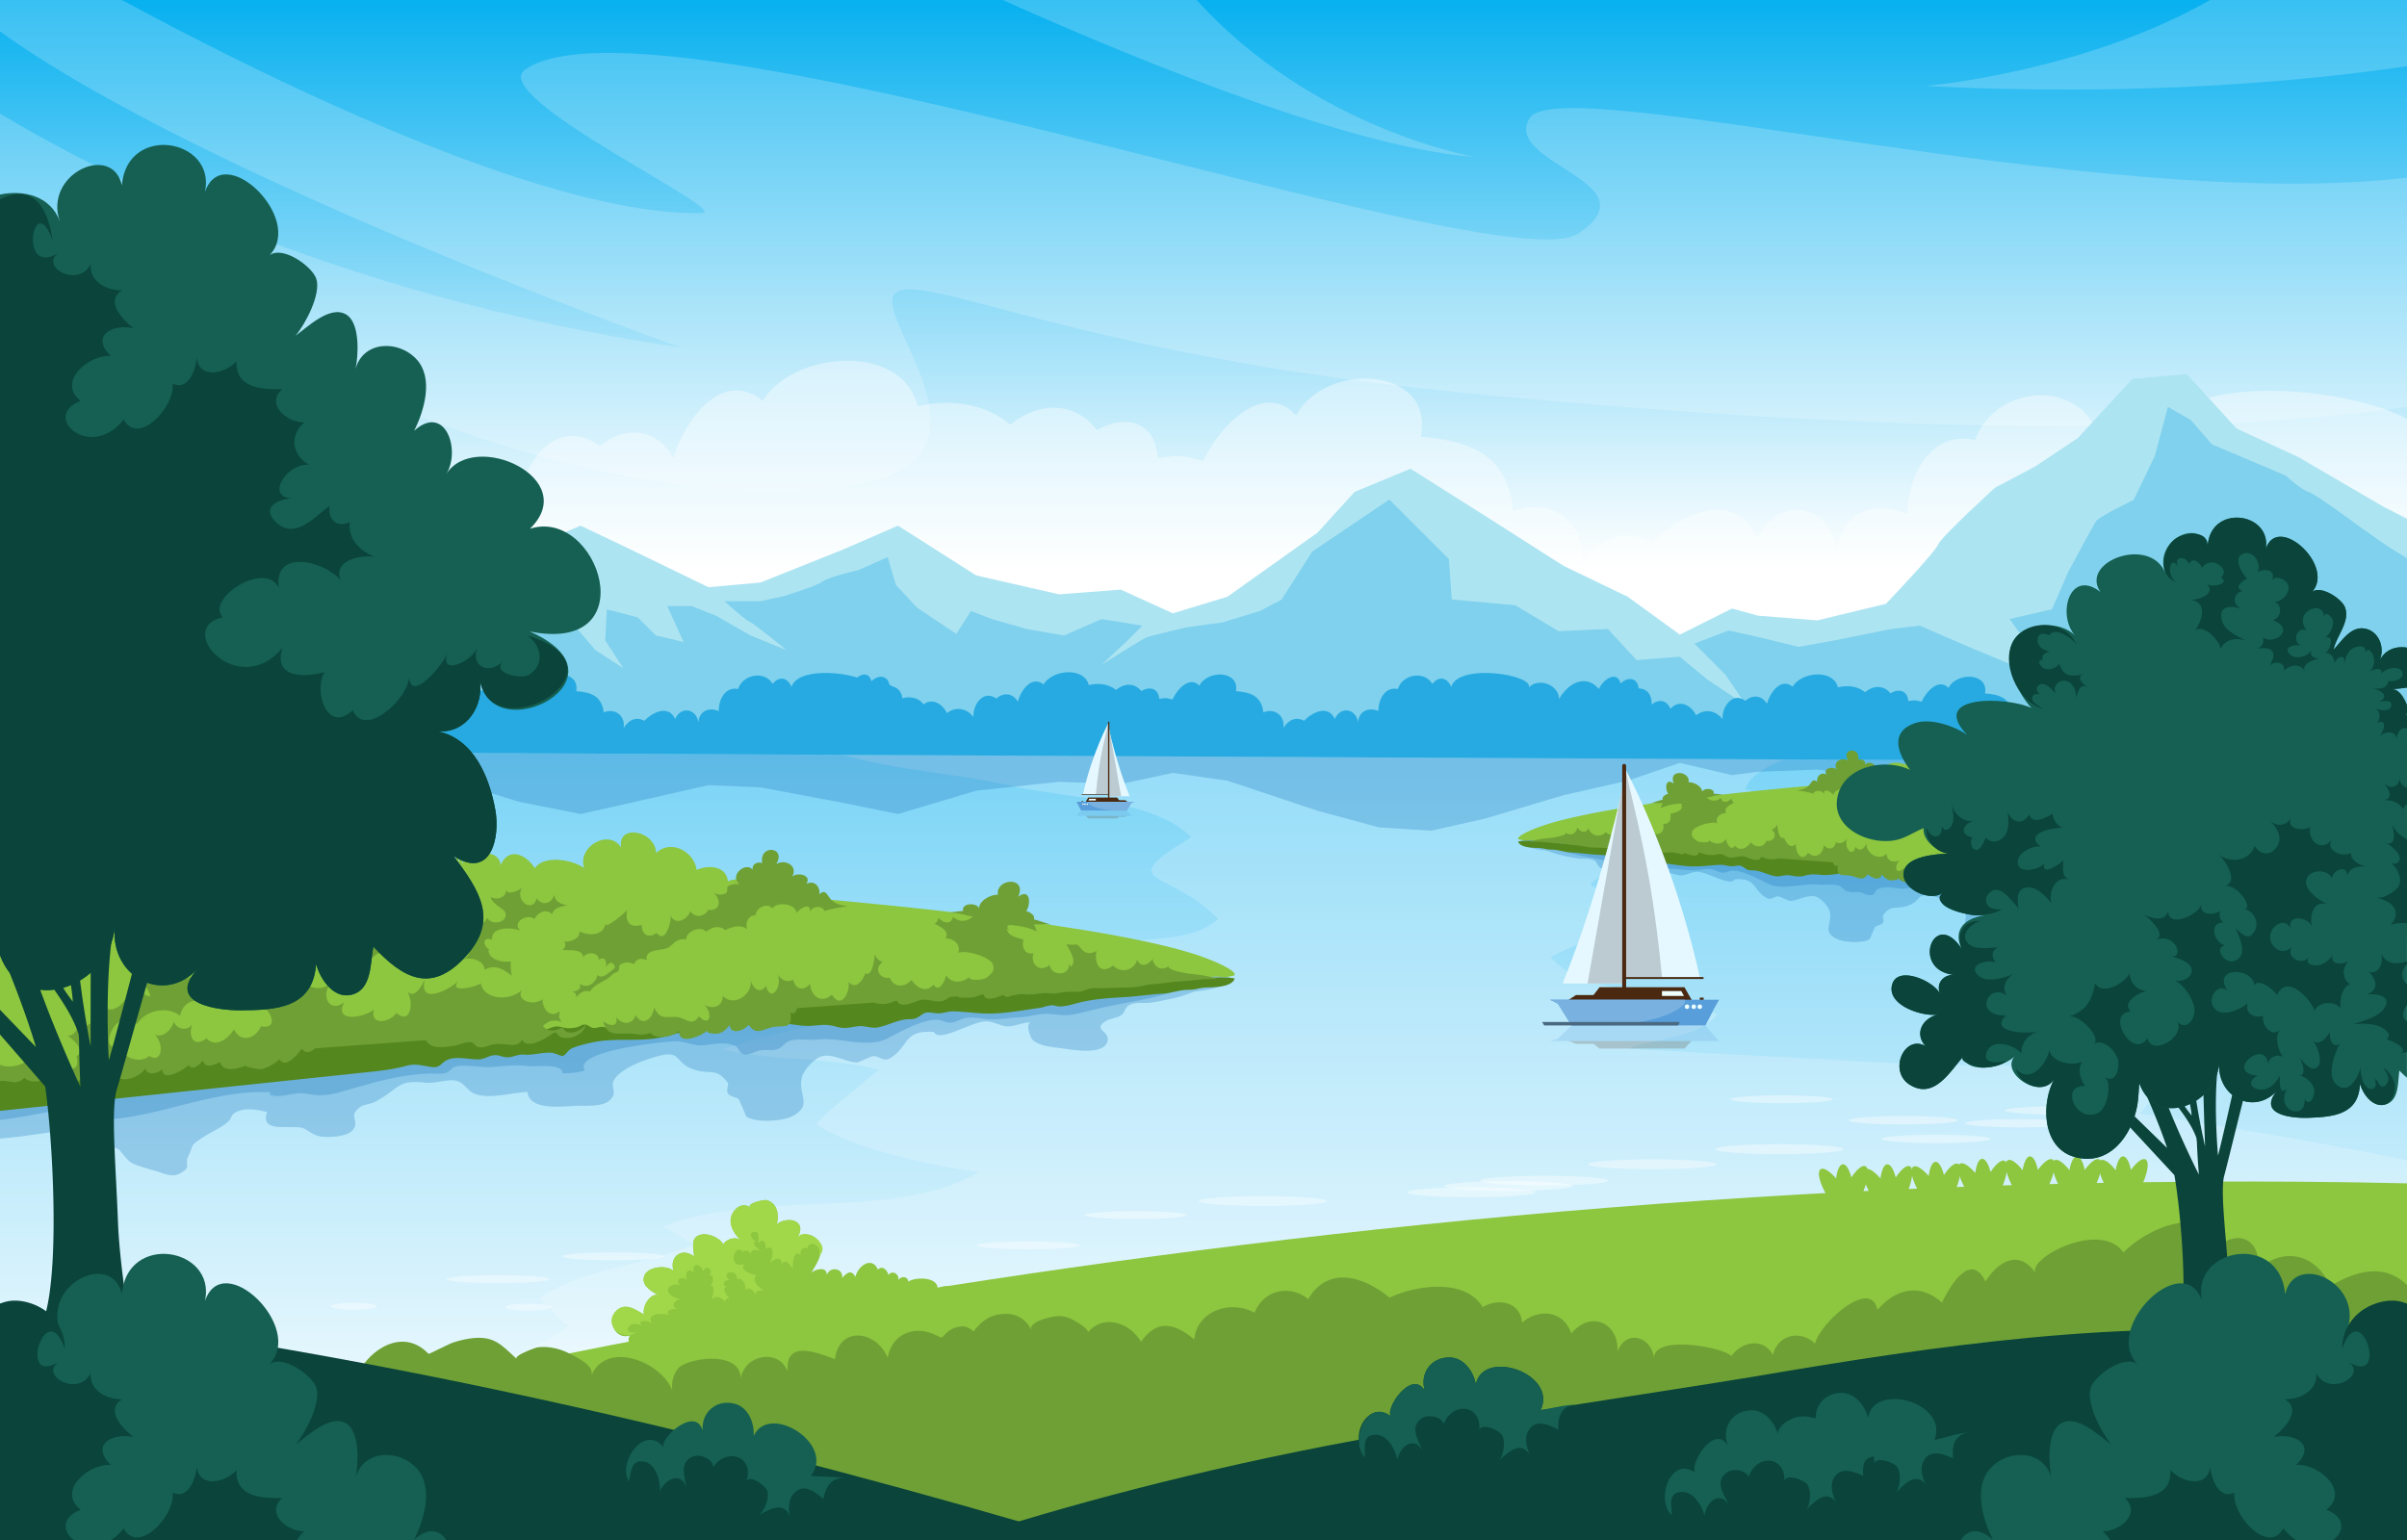 <svg xmlns="http://www.w3.org/2000/svg" xmlns:xlink="http://www.w3.org/1999/xlink" viewBox="0 0 2500 1600"><rect x="0" y="0" width="2500" height="1600" fill="#808080" stroke="none"/><defs><style>.cls-1{fill:url(#linear-gradient);}.cls-2,.cls-3{fill:#fff;}.cls-16,.cls-17,.cls-2{opacity:0.2;}.cls-3{opacity:0.4;}.cls-4{fill:url(#linear-gradient-2);}.cls-5{fill:#1c75bc;opacity:0.28;}.cls-6{fill:#ade4f2;}.cls-7{fill:#80d1ed;}.cls-8{fill:#27aae1;}.cls-9{fill:#6ea035;}.cls-10{fill:#8dc63f;}.cls-11{fill:#a1d84a;}.cls-12{fill:#54871e;}.cls-13{fill:#e5f8ff;}.cls-14{fill:#bccbd2;}.cls-15,.cls-16{fill:#4b2910;}.cls-17,.cls-18{fill:#589eda;}.cls-19{fill:#79b1e0;}.cls-20{fill:#edffff;}.cls-21{fill:#4a6880;}.cls-22{fill:#0a443a;}.cls-23{fill:#156052;}</style><linearGradient id="linear-gradient" x1="1250" y1="1600" x2="1250" y2="749.06" gradientUnits="userSpaceOnUse"><stop offset="0" stop-color="#fff"/><stop offset="0.25" stop-color="#e0f5fd"/><stop offset="0.81" stop-color="#90dbf8"/><stop offset="1" stop-color="#73d2f6"/></linearGradient><linearGradient id="linear-gradient-2" x1="1250" y1="877.43" x2="1250" y2="-16.78" gradientUnits="userSpaceOnUse"><stop offset="0.32" stop-color="#fff"/><stop offset="0.42" stop-color="#dff5fd"/><stop offset="0.64" stop-color="#8fdbf8"/><stop offset="0.96" stop-color="#0fb3f0"/><stop offset="1" stop-color="#00aeef"/></linearGradient></defs><g id="Layer_2" data-name="Layer 2"><g id="Background_copy" data-name="Background copy"><rect class="cls-1" y="749.06" width="2500" height="850.94"/><path class="cls-2" d="M2500,1205.34c-92.71-18.63-187.05-34.84-277.95-48.38,8.89-6.88,14.59-22.14,19.93-27.48-70.21-30.36-189.48-19.85-267.09-24.42-95-5.58-190.34-9.88-284.27-15.56,29.31-11.3,71.28-10.19,92.72-35.2-48.87-30.22-136.07-16.62-173-60,38-19.89,111.24-38.89,41-75.24,62.16-59.66,181.63-5.06,241.56-72.65-22.92-16.54-53.26-18.19-80.21-26.38,19-54.93,219.12-51.91,274.73-87.67-68-26.87-172.55-6-246.48-10.16-195.84-10.95-398-18.66-594-15.48-64.73,1.05-125.25,21-189.93,24.4-43,2.27-86.17-.31-128.78,7.83-9.32,1.78-85.07,32.73-85.68,32.43,54.94,27.54,142.8,29.83,205.72,44.64,53.67,12.62,149.77,13.83,189,53.79-83.58,50.91-23.16,32.15,27.75,84.82-28.78,27.25-80.14,16.06-113.9,29.23,10.36,5.24,20.37,20.46,29,26.05-53.57,36.09-135.28,28.9-197.81,36.15-74.29,8.62-162.09,19.72-231.74,44.14,51.43,12.78,111.13,7.27,162,21.25-20.61,17.63-45.73,36-64.84,56.5,34.33,24.32,124.18,44.57,168.58,49.7-86.92,51.82-229.87,17.17-328,57.09,10.42,3.29,23.26,14.12,33.16,17.63-49.15,22.54-115.88,24.43-161.39,56.84,9.89,5.65,21.43,23.44,31.72,28.77-113.34,71.73-268.34,84-379.05,165.74,48.74,16.56,116-2.61,168.79-5.74,98.11-5.83,196.67-13.24,294.84-17.58,235-10.38,465.82-33.11,700.77-26.63,249.56,6.88,498.59,27,748.23,31.82,124.28,2.4,250.95,4.6,374.71-4.8Z"/><ellipse class="cls-3" cx="548.71" cy="1358.09" rx="24.22" ry="3.63"/><ellipse class="cls-3" cx="367.38" cy="1357.19" rx="24.22" ry="3.63"/><path class="cls-3" d="M213.86,1368.86c0,2-10.84,3.64-24.22,3.64s-24.22-1.63-24.22-3.64,10.85-3.63,24.22-3.63S213.86,1366.86,213.86,1368.86Z"/><ellipse class="cls-3" cx="85.51" cy="1339.24" rx="24.22" ry="3.63"/><ellipse class="cls-3" cx="104.36" cy="1337.45" rx="24.22" ry="3.63"/><ellipse class="cls-3" cx="114.24" cy="1341.93" rx="24.22" ry="3.63"/><ellipse class="cls-3" cx="128.6" cy="1334.75" rx="24.22" ry="3.63"/><path class="cls-3" d="M570.5,1329c0,2.26-23.85,4.09-53.28,4.09s-53.28-1.83-53.28-4.09,23.86-4.09,53.28-4.09S570.5,1326.77,570.5,1329Z"/><path class="cls-3" d="M690.39,1305.26c0,2.26-23.86,4.09-53.28,4.09s-53.29-1.83-53.29-4.09,23.86-4.08,53.29-4.08S690.39,1303,690.39,1305.26Z"/><path class="cls-3" d="M1121.48,1293.91c0,2.26-23.85,4.09-53.28,4.09s-53.28-1.83-53.28-4.09,23.86-4.08,53.28-4.08S1121.48,1291.66,1121.48,1293.91Z"/><path class="cls-3" d="M1232.89,1262.43c0,2.25-23.86,4.09-53.28,4.09s-53.28-1.84-53.28-4.09,23.85-4.09,53.28-4.09S1232.89,1260.17,1232.89,1262.43Z"/><path class="cls-3" d="M1378.2,1247.9c0,2.82-29.82,5.1-66.6,5.1s-66.6-2.28-66.6-5.1,29.82-5.11,66.6-5.11S1378.2,1245.08,1378.2,1247.9Z"/><path class="cls-3" d="M1595,1238.73c0,2.82-29.82,5.11-66.6,5.11s-66.6-2.29-66.6-5.11,29.82-5.11,66.6-5.11S1595,1235.91,1595,1238.73Z"/><path class="cls-3" d="M1633.48,1232.23c0,2.82-29.82,5.11-66.6,5.11s-66.6-2.29-66.6-5.11,29.81-5.11,66.6-5.11S1633.48,1229.41,1633.48,1232.23Z"/><path class="cls-3" d="M1670.49,1226.64c0,2.82-29.82,5.11-66.6,5.11s-66.6-2.29-66.6-5.11,29.82-5.11,66.6-5.11S1670.49,1223.82,1670.49,1226.64Z"/><path class="cls-3" d="M1782.66,1209.67c0,2.82-29.82,5.11-66.61,5.11s-66.6-2.29-66.6-5.11,29.82-5.11,66.6-5.11S1782.66,1206.85,1782.66,1209.67Z"/><path class="cls-3" d="M1914.65,1193.92c0,2.83-29.82,5.11-66.6,5.11s-66.61-2.28-66.61-5.11,29.82-5.1,66.61-5.1S1914.65,1191.1,1914.65,1193.92Z"/><path class="cls-3" d="M2033.84,1163.92c0,2.41-25.48,4.36-56.91,4.36s-56.92-2-56.92-4.36,25.49-4.37,56.92-4.37S2033.84,1161.51,2033.84,1163.92Z"/><path class="cls-3" d="M2067.75,1183.29c0,2.41-25.48,4.37-56.92,4.37s-56.91-2-56.91-4.37,25.48-4.36,56.91-4.36S2067.75,1180.88,2067.75,1183.29Z"/><path class="cls-3" d="M2154.94,1167c0,2.41-25.48,4.36-56.92,4.36s-56.91-2-56.91-4.36,25.48-4.37,56.91-4.37S2154.94,1164.62,2154.94,1167Z"/><path class="cls-3" d="M2196.11,1153.71c0,2.41-25.48,4.36-56.91,4.36s-56.92-2-56.92-4.36,25.48-4.37,56.92-4.37S2196.11,1151.3,2196.11,1153.71Z"/><path class="cls-3" d="M1903.75,1142.12c0,2.26-23.85,4.09-53.28,4.09s-53.28-1.83-53.28-4.09,23.85-4.09,53.28-4.09S1903.75,1139.86,1903.75,1142.12Z"/><rect class="cls-4" width="2500" height="755"/><path class="cls-2" d="M1242.83,0H1041.56c93.78,42.3,351.73,153.59,489.7,162.93C1531.26,162.93,1364.37,134.21,1242.83,0Z"/><path class="cls-2" d="M2500,184.54c-317,38.25-880.39-112.36-911.35-61.68-28.84,47.21,130.68,66.59,50.44,119.86S680.73-21,545.46,72.25c-40.65,28,217.2,148.49,183.42,149.16C562,224.75,259.85,72.16,126.64,0H0V32.69C213.37,186.19,707.08,361,707.08,361,338.75,306.94,83.83,168.71,0,118v83.55C235.21,365.23,605.1,544.06,884.78,503.76c170.71-24.6,16.05-178.47,45.86-199.78s193.08,65,582.61,103.43c398.35,39.35,760.3,48.37,986.75,15.36Z"/><path class="cls-2" d="M2500,0H2295.42c-131.17,75-294.79,89.32-294.79,89.32,229.16,11.94,407.92-7,499.37-20.54Z"/><path class="cls-3" d="M2241.52,453.25c-13.57-34.63-44-40.21-66.71-11.87-27.48-48.39-104.87-36.94-123.36,15.81-46-10.05-69.86,36.4-70.44,77.11-33.67-15.6-69.69-1.31-72.85,37.82-8.44-49.06-60.56-58.33-82.82-12.82-22.69-52-79.4-25.52-109.73,4.48-28.15-16.69-56.3-3.63-73.88,24.22,7.9-44.23-30.57-72.66-69.9-56.91-5.6-59.37-45.29-72.91-96.17-77.27,14.94-73.61-99.33-79-129.46-22.13-33.59-37.17-80.4,11.4-96.28,47.38-25-6.1-19.41-6.86-47.44-3.29-2.38-37.07-32.37-46.69-63.25-28.84-22.53-30.52-61.35-29.56-89.78-5.7-26.94-22.93-63.72-26.5-96.41-19.32-16-66.69-129.44-57.09-160.79-5.55-42.73-34-80.85,20-93,59.57-16-30.4-49.83-35.19-76.23-12.27-45.25-34.76-85.32,21.42-82.22,64.21-23.62-32.57-63.18-39.57-94.21-16.12-17.06-38-60.19-59-90.47-24.78-12.49-30.82-39.61-37.16-66.61-16.8,1.89-32.42-13.66-56.94-45.13-58-1.71-35.85-35.61-45.4-63.88-19C168.41,345,118.14,378,102.91,411.48,70.92,373,31.79,376.93,0,400V612.88c25.22,12.49,57.67,17.16,96.51,20.4,201.8,16.85,410.56,14,612.56,13.39,483-1.36,964.65,44.62,1445.78,25.65,112.86-4.45,231.6-.93,345.15,2.6V435.34C2441.73,402.39,2264.13,384.26,2241.52,453.25Z"/><path class="cls-5" d="M1843.74,733.46C1423.23,736.41,509.4,735.93,0,735.38v67.23l12.51.42,41.83,12.71,22.14-8.09L150.3,831.9l56.59-13.85,49.21-24.26L307.78,803l142.71,2.31,88.57,27.72,64,12.7,51.68-11.55,81.2-18.47L790,818.05l86.12,16.16,56.59,11.55,81.19-24.25,86.12-9.24,64,2.31L1218.17,803l56.59,8.09,93.5,31.18,64,17.32,54.14,3.46,56.59-12.7,81.19-24.25,66.45-15,54.13-18.48,54.13,12.7,27.06-3.46,61.52-2.31,71.35,8.08s51.67,25.41,54.13,28.87S2072,864.24,2072,864.24l41.83,10.39,44.29,13.86,56.59,28.87,56.6,2.31L2323,893.11l64-13.86L2475.53,855l24.47-5.9V722.45C2283,727.21,2024.63,732.19,1843.74,733.46Z"/><path class="cls-6" d="M2475.53,526.46,2387,474.78l-64-29.52-51.67-56.6-56.6,4.93-56.59,61.51-44.29,29.52L2072,506.77s-56.59,51.67-59.06,59.05-54.13,61.51-54.13,61.51l-71.35,17.23-61.52-4.92-27.06-7.39-54.13,27.07L1690.61,620l-66.45-32L1543,536.29,1465,487l-58,24-38.74,42.51L1274.76,620l-56.59,17.22L1164,612.57l-64,4.92-86.12-19.68-81.19-51.67-56.59,24.6L790,605.18l-54.13,4.93-81.2-39.37L603,546.14l-64,27.06-88.57,59.06-142.71,4.91L256.1,656.86l-49.21-51.67L150.3,575.67,76.48,627.33,54.34,610.11,12.51,637.17,0,638.07V781.33c509.4-1.18,1423.23-2.19,1843.74,4.09,183.46,2.73,442,2.61,656.26,1.8V539Z"/><path class="cls-7" d="M2478.94,566.94l-28.84-20.36s-45.79-33.92-52.58-35.61-23.74-17-23.74-17l-76.32-32.23-22.05-25.44-23.75-13.57-13.56,50.88-22,45.8s-35.62,17-39,22-28.84,52.57-28.84,52.57l-17,39-44.09,10.18s28.83,40.71,33.92,42.4S2153.29,706,2153.29,706l-67.84-17-40.71-17L1993.86,650l-28.83,3.4-59.36,11.87-37.31,6.78-49.19-11.87-23.75-5.09-35.61,13.57L1792,700.93l22,32.22L1773.38,706l-28.84-23.74-44.68,3.54-29.94-32.37-51.06,2.37-45-27-66-6-3-42L1443,519l-80,54-32,50-22.35,11.78-39,11.87-37.31,5.09s-35.62,8.48-40.71,10.18-47.49,28.83-47.49,28.83L1173,663.61,1186.54,650l-42.41-6.78-39,17-39-6.78-35.62-10.18-22-8.48-15.26,23.74-40.71-27.13-22.05-23.75L922,578.81l-30.53,13.57s-30.53,6.78-37.31,11.87-40.71,15.27-40.71,15.27l-23.74,5.08H752.35s20.35,18.66,27.13,22,37.32,28.84,37.32,28.84l-37.32-15.27-35.61-20.35-25.44-10.18H693l17,37.31-28.83-6.78-18.65-18.66-32.23-8.48-1.7,32.23,18.66,28.83-28.83-18.65-30.53-35.62,1.69-37.32,6.79-27.13-45.8,15.26L496.24,624.6l-30.53,22-18.65,5.09-42.4,1.7-59.37-1.7s-37.31,5.09-44.09,6.78-39,11.88-39,11.88l-28.84,5.09L189.26,712.8l-30.53,11.87,25.44-25.44L174,653.44l-17-33.92H121.41l-20.35,20.35,25.44,39,11.87,18.65L107.85,711.1l15.26-17L96,660.22,72.23,639.87,53.57,626.3l-42.4,25.44L0,654.37V780l2500,12.25V580Z"/><path class="cls-8" d="M1626.28,780.07c-11.53-.49-22.54-3-34.1-3.08-35.63-.41-73.35-1-109,1.09-140.36,8.25-281.24-2.46-422.26.66-59,1.31-119.91,3.33-178.92-.45-24.94-1.6-40.92-5.38-45.74-31.13-4.23-22.6,25.46-57.84,46.35-33.66,4.26-9.86,18.75-19.8,22.56-5.77,8.1-7.88,18.06-5.28,18.76,5.18,9.19.12,13.87,7.19,13.5,16.67,7.77-6.1,15.72-4.4,19.54,4.53,8.65-10.17,21.36-4.27,26.56,6.73,8.92-7,20.52-5.21,27.59,4.17-1.14-12.47,10.24-29.1,23.65-19.21,7.58-6.84,17.49-5.63,22.32,3.15,3.32-11.63,14.15-27.6,26.82-17.91,8.86-15.23,41.93-18.67,47,.71,9.51-2.28,20.26-1.45,28.26,5.1,8.16-7.13,19.5-7.63,26.24,1.15,8.92-5.38,17.73-2.74,18.63,8.07,8.17-1.2,6.54-1,13.87.69,4.44-10.59,17.83-25,27.85-14.37,8.47-16.79,41.87-15.85,37.92,5.73,14.88,1,26.54,4.71,28.51,22,11.4-4.83,22.79,3.26,20.73,16.22,5-8.23,13.12-12.2,21.44-7.49,8.68-8.93,25.09-17,32-1.93,6.24-13.41,21.51-11,24.25,3.28.71-11.45,11.14-15.82,21.06-11.46-.06-11.89,6.64-25.58,20.13-22.91,5.1-15.5,27.63-19.28,35.93-5.31,6.47-8.4,15.38-6.94,19.54,3.09,7.7-25.12,85.67-12.51,80.64.58,10.09-10.69,31.8-2.67,31.43,12.71,10.23-5.76,26.48-.92,27.17,11.44,12.07-5.28,21.41,4.41,11.4,14.66,21.14-8.43,19,19.59-.6,17.28-.56-.49,5,.73,4.5.82-10.85,2.18-18.46,9.1-32.08,9Q1628,780.15,1626.28,780.07Z"/><path class="cls-8" d="M2404.34,782.4c-11.52-.49-22.54-2.95-34.1-3.09-35.62-.41-73.35-1-109,1.09-140.37,8.25-281.25-2.45-422.27.67-59,1.3-119.91,3.33-178.92-.46-24.94-1.59-40.92-5.37-45.74-31.12-4.23-22.61,25.47-57.85,46.36-33.67,4.26-9.85,18.75-19.8,22.56-5.77,8.1-7.87,18-5.27,18.75,5.18,9.19.13,13.88,7.2,13.51,16.67,7.76-6.09,15.72-4.39,19.54,4.53,8.65-10.16,21.36-4.27,26.55,6.73,8.93-7,20.52-5.2,27.6,4.17-1.15-12.47,10.24-29.1,23.64-19.21,7.58-6.84,17.49-5.63,22.33,3.15,3.32-11.63,14.14-27.6,26.81-17.91,8.86-15.23,41.93-18.67,47,.71,9.5-2.28,20.26-1.45,28.26,5.1,8.16-7.13,19.49-7.63,26.24,1.16,8.91-5.39,17.72-2.75,18.63,8.06,8.16-1.2,6.54-.95,13.87.69,4.43-10.59,17.82-25,27.84-14.37,8.48-16.78,41.87-15.85,37.92,5.73,14.88,1,26.55,4.72,28.52,22,11.39-4.82,22.79,3.26,20.73,16.22,5-8.23,13.12-12.2,21.43-7.49,8.69-8.93,25.1-17,32-1.93,6.25-13.41,21.51-11,24.26,3.28.7-11.44,11.14-15.82,21-11.45-.06-11.89,6.65-25.59,20.14-22.92,5.09-15.5,27.63-19.28,35.92-5.3,6.48-8.41,15.39-7,19.55,3.09,7.7-25.13,85.67-12.52,80.64.57,10.08-10.69,31.8-2.67,31.42,12.71,10.23-5.76,26.49-.92,27.17,11.45,12.08-5.29,21.41,4.4,11.4,14.66,21.14-8.43,19,19.59-.6,17.27-.56-.48,5,.73,4.5.83-10.85,2.17-18.45,9.1-32.08,9C2406.62,782.47,2405.48,782.44,2404.34,782.4Z"/><path class="cls-8" d="M941.11,780.07c-11.52-.49-22.54-3-34.09-3.08-35.63-.41-73.35-1-109,1.09-140.37,8.25-281.24-2.46-422.26.66-59,1.31-119.91,3.33-178.92-.45-24.94-1.6-40.92-5.38-45.74-31.13-4.24-22.6,25.46-57.84,46.35-33.66,4.26-9.86,18.75-19.8,22.56-5.77,8.1-7.88,18.06-5.28,18.76,5.18,9.19.12,13.87,7.19,13.5,16.67,7.77-6.1,15.72-4.4,19.54,4.53,8.65-10.17,21.36-4.27,26.56,6.73,8.92-7,20.52-5.21,27.59,4.17-1.14-12.47,10.24-29.1,23.65-19.21,7.57-6.84,17.49-5.63,22.32,3.15,3.32-11.63,14.15-27.6,26.81-17.91,8.87-15.23,41.94-18.67,47,.71,9.5-2.28,20.26-1.45,28.26,5.1,8.16-7.13,19.49-7.63,26.24,1.15,8.92-5.38,17.73-2.74,18.63,8.07,8.17-1.2,6.54-1,13.87.69,4.44-10.59,17.83-25,27.85-14.37,8.47-16.79,41.87-15.85,37.92,5.73,14.88,1,26.54,4.71,28.51,22,11.4-4.83,22.79,3.26,20.73,16.22,5-8.23,13.12-12.2,21.44-7.49,8.68-8.93,25.09-17,32-1.93,6.24-13.41,21.51-11,24.25,3.28.7-11.45,11.14-15.82,21.06-11.46-.06-11.89,6.64-25.58,20.13-22.91,5.1-15.5,27.63-19.28,35.93-5.31,6.47-8.4,15.38-6.94,19.54,3.09,7.7-25.12,85.67-12.51,80.64.58,10.09-10.69,31.8-2.67,31.43,12.71,10.22-5.76,26.48-.92,27.17,11.44,12.07-5.28,21.41,4.41,11.4,14.66,21.13-8.43,19,19.59-.6,17.28-.56-.49,5,.73,4.5.82-10.85,2.18-18.46,9.1-32.08,9C943.39,780.15,942.25,780.12,941.11,780.07Z"/><polygon class="cls-8" points="0 772.82 0 779.97 2500 792.22 2500 772.82 0 772.82"/></g><g id="Midground_copy" data-name="Midground copy"><path class="cls-9" d="M991.7,1378c-.19-6.88-1.78-13.55-1-20.63-3.22,10.07-5.29,20.47-8.43,30.58-.88-2.07-1.67-4.27-2.4-6.58,1.14-12,1.37-24.28,4.3-35.59a101.55,101.55,0,0,1-7.92,19.91,133.26,133.26,0,0,1-1.56-14.69c-.84,8.28-1.91,17.09-5.38,24.61-.79-1.86-1.61-3.69-2.48-5.5a53.56,53.56,0,0,1-.23-11c-.09.28-.17.57-.26.85a95.81,95.81,0,0,1,2.24-12.18,95.94,95.94,0,0,1-5.55,15c-1.68-2.94-3.47-5.81-5.41-8.6.39,5.1,1.17,10.21,2,15.31q-1.36,2.52-2.82,4.92c-1.5-1.93-3-3.85-4.49-5.78a133.64,133.64,0,0,1-1.77-16c-.39,3.82-.84,7.75-1.53,11.61-2.25-3-4.42-6-6.47-9.19,1.57,4.3,3.41,9.48,5.2,14.87a46.31,46.31,0,0,1-2.58,7.32,120.34,120.34,0,0,0-7.59-15,97,97,0,0,1,2.3-12.61,89.45,89.45,0,0,1-3.59,10.51c-.36-.57-.71-1.14-1.08-1.7-.11-1.28-.19-2.55-.25-3.8-.1,1-.21,2-.32,3-.38-.58-.77-1.16-1.16-1.73.15,2,.37,4,.63,6-.23,1.63-.48,3.25-.78,4.86-1,2.06-2.06,4.09-3.17,6.07-4.07-5.23-8.09-10.49-11.71-16,.49,1.33,1,2.75,1.53,4.23-.69-1.06-1.38-2.1-2.1-3.13.36,4.66,1,9.34,1.83,14-.63,2.37-1.25,4.76-1.86,7.14-3.69-4.72-7.4-9.41-10.89-14.27-.17-1.48-.31-3-.42-4.4.29-2.85.7-5.67,1.26-8.44-.4,1.88-.89,3.79-1.45,5.72l-.06-1q-.1,1-.21,2c-.34,1.12-.71,2.25-1.09,3.37-.72-1.05-1.44-2.1-2.13-3.17.52,1.43,1.08,3,1.65,4.58a118.27,118.27,0,0,1-5.67,13.21,113.75,113.75,0,0,0-9.62-16.75c.23,3,.6,6.06,1,9.09-.85,3.48-1.59,7-2.3,10.51-4.58-5.85-9.14-11.69-13.24-17.87,0-.31-.07-.61-.1-.92l0,.71-.41-.6c.13.34.25.7.38,1-.41,8-1.09,16.36-4,23.7q-2.26-4.68-4.9-9.1a125.65,125.65,0,0,1,.93-21.69,96.94,96.94,0,0,1-4.27,16.41c-1.45-2.16-3-4.27-4.56-6.33.54,4.14,1.34,8.29,2.24,12.42-.93,2.26-1.93,4.48-3,6.62q-3-3.37-5.86-6.8a43,43,0,0,1-.68-7.22c-.36,1.73-.69,3.48-1,5.22-2.31-2.78-4.56-5.6-6.7-8.53,1.74,4.08,3.78,9,5.78,14.08-1.06,6.84-2,13.71-3.31,20.51-5.54-10-9.51-23.92-11.36-36,0,8.32-.14,17.19-2.81,25a120.29,120.29,0,0,0-8.26-13,100.46,100.46,0,0,1-.11-13.87,89.94,89.94,0,0,1-1.7,11.46c-1.22-1.57-2.47-3.11-3.77-4.61.63,3.48,1.46,7,2.37,10.41-.75,2.78-1.59,5.54-2.53,8.23-5.06-5.25-10.1-10.51-14.69-16.17,1.53,3.15,3.28,6.78,5.06,10.64-1,9.29-1.22,18.66-2.33,28-6.31-9.58-11.35-23.1-14.16-34.95.67,8.3,1.22,17.15-.82,25.17-.84-1.28-1.71-2.52-2.59-3.76-.81-7.74-1.45-15.43-.91-22.93a98.31,98.31,0,0,1-3.17,17.51,109.64,109.64,0,0,0-8.71-9.69c1.62,6.11,3.84,12.14,6.08,18.13-.42,1.19-.86,2.37-1.31,3.53l-6.43-5.71a44.28,44.28,0,0,1-1.31-7.45c-.25,1.9-.44,3.81-.62,5.72-3.79-3.41-7.5-6.89-11-10.59,3.06,5.19,6.85,11.79,10.39,18.44-.42,6-.78,12-1.49,18-6.32-9.58-11.36-23.1-14.16-35,.67,8.3,1.22,17.14-.83,25.17a117.11,117.11,0,0,0-9.26-12.31,99.21,99.21,0,0,1-.08-13.46,89.49,89.49,0,0,1-1.7,11.43c-1.4-1.55-2.84-3.06-4.34-4.53.88,3.3,1.94,6.59,3.07,9.86-.72,2.73-1.55,5.45-2.45,8.11-5.23-4.62-10.42-9.28-15.22-14.34,1.63,2.78,3.48,6,5.38,9.33-1,9.32-1.22,18.73-2.33,28.06-6.31-9.58-11.36-23.1-14.16-35,.67,8.3,1.22,17.14-.83,25.17a116.27,116.27,0,0,0-10.66-13.9,92.52,92.52,0,0,1,.11-9.86,85.07,85.07,0,0,1-1.16,8.69q-1.79-1.93-3.66-3.8c.77,2.9,1.68,5.78,2.65,8.64-.7,3-1.53,6-2.47,9-5.08-4.51-10.11-9.05-14.79-14,1.4,2.38,3,5,4.57,7.89-1.33,10.45-1.48,21-2.73,31.52-6.31-9.58-11.36-23.1-14.16-34.95.67,8.29,1.22,17.14-.83,25.17a117.19,117.19,0,0,0-11.34-14.67,85.35,85.35,0,0,1,.14-9.06c-.21,2.63-.57,5.34-1.06,8.08-1-1.1-2-2.18-3.11-3.23.66,2.51,1.44,5,2.26,7.5-.71,3.23-1.58,6.48-2.58,9.66-4.91-4.36-9.77-8.76-14.29-13.52,3.44,5.83,7.81,13.44,11.69,20.92-.94,2.43-1.94,4.78-3,7-1.44-6.74-4.22-13-4.77-20.1-1.34,10.48-1.49,21.09-2.74,31.6-6.32-9.57-11.36-23.09-14.17-35,.68,8.3,1.23,17.15-.82,25.17a115.77,115.77,0,0,0-15.38-18.87c2.26,8.51,5.68,16.86,8.68,25.16-7.83-7.11-16-13.86-23.29-21.52,7.24,12.26,18.57,32.39,20.93,42.62l42.91-17.5c.36,1.1.66,2.13.87,3.08l42.33-17.26c.33,1,.6,2,.81,2.87l40.65-16.58a40.32,40.32,0,0,1,1.26,4.21l35.25-14.37c.34,1,.62,2,.83,2.92l38.09-15.53c.31,1.25.56,2.42.71,3.47l36.92-11.75a47,47,0,0,1,1.2,6.49l28.79-7.57c.11.91.18,1.77.22,2.56l28.26-5.86c.21,1.42.35,2.73.41,3.9l15.51-3.22c0,.41.06.81.08,1.19l23.8-4.93q.24,1.72.3,3.18l47-9.75c3-16.89,2.08-32.8,5.81-47.12C1005.12,1355.65,998.7,1368.31,991.7,1378Zm-332.51,65.26c-.28-2.63-.57-5.25-.81-7.86,1.31,3.57,2.66,7.13,3.94,10.67C661.28,1445.14,660.24,1444.2,659.19,1443.27Zm32.33-5.2c-1.43-6.7-4.18-12.93-4.76-20,2.47,4.34,5.07,9.06,7.47,13.71C693.38,1434,692.47,1436.07,691.52,1438.07Zm11.53-8.54q-.33-3-.65-6.09c1,2.76,2.06,5.51,3.06,8.25Zm31.6-5.85c-1-4.78-2.7-9.33-3.8-14.09,1.86,3.34,3.75,6.83,5.51,10.26C735.81,1421.16,735.24,1422.44,734.65,1423.68Zm11.89-5.1c-.07-.71-.15-1.42-.22-2.13.35,1,.71,1.92,1,2.87Zm66.11-18.72c-.92-4.3-2.39-8.42-3.47-12.68,1.55,3.44,3.09,7,4.5,10.42C813.34,1398.37,813,1399.12,812.65,1399.86Zm80.08-16.16.45,2.61-.18-.23C892.92,1385.29,892.84,1384.49,892.73,1383.7Zm-8.59,13.61c-4.76-9.78-7.92-22.92-9.3-34.59,3.3,9.13,7.52,21.44,10,31.56C884.63,1395.29,884.4,1396.3,884.14,1397.31Zm29.73-3.61a93.5,93.5,0,0,1-5.35-18.46c2.05,6.28,4,12.76,5.35,18.44Z"/><path class="cls-10" d="M911.39,1363.57c20.25-4.24,40.46-8.81,60.89-13.21,4.16-.9,17.41-3.26,16.34-9.86-1.11-6.79-11-3.68-14.69-2.26-.65-11.93-23.51-11.55-30.4-6.72-.85-5.56-7.38-6.19-10.31-1.67.8-6.19-6.35-10.76-10.56-5.12-.73-5-6.2-10.41-10.78-5.7-6.25-14.36-20.84-3.81-23.44,7.62-4.49-8.41-9.25-3.77-13.7,1,.92-10.65-12.83-11.9-16-3.2.09-9-11.7-5.86-16-2.33,4.53-7.32,12.37-19.42,9.69-28.3-3-9.89-16.4-15.54-24.11-7.6,3-6.46,5.06-12.3-1-16.63-5.21-3.71-16.57-2-20.54,2.71,2.57-10.14.79-22.29-10.57-25.45-2.55-.7-22.15,3.53-16.71,7.94-8.12-6.58-18.25.66-20.34,10.54-1.9,9,4.9,19,11.58,24,.14.14.14.14,0,0-5.79-5.16-15.89-2.7-19.52,3.58-3.3-6.66-14.58-11.51-21.86-10.42-12.51,1.87-9.36,13-8.44,22.89-12.4-9.74-25.91-.1-21.39,14.92.12.11.24.22.35.34l-.35-.35c-7.47-6.62-28.82-4.52-30.87,7-1.66,9.3,8.47,14.33,15.1,18.44-8.44-2.94-17.28,12.27-14.76,20-8.34-4.64-18.69-12.71-28.08-4.65-11.42,9.8-2.36,31.56,13.33,26.44-4.63,7.63,3.15,12.26,7.7,14.7L736,1391.49l110.91-16.16C868.63,1372.16,890,1368,911.39,1363.57Z"/><path class="cls-11" d="M828.3,1286.26c3-6.46,5.06-12.3-1-16.63-5.21-3.71-16.57-2-20.54,2.71,2.57-10.14.79-22.29-10.57-25.45-2.55-.7-22.15,3.53-16.71,7.94-8.12-6.58-18.25.66-20.34,10.54-1.9,9,4.9,19,11.58,24,.14.14.14.14,0,0-5.79-5.16-15.89-2.7-19.52,3.58-3.3-6.66-14.58-11.51-21.86-10.42-12.51,1.87-9.36,13-8.44,22.89-12.39-9.73-25.89-.11-21.4,14.9-7.48-6.6-28.81-4.51-30.86,7-1.66,9.3,8.47,14.33,15.1,18.44-8.44-2.94-17.28,12.27-14.76,20-8.34-4.64-18.69-12.71-28.08-4.65-15.74,13.49,3.81,33.82,20.58,22.94-4.7,1.71-12.6-.25-8.09-6.15,2.95-3.87,10.54-2.16,14-.36-7.28-6.09,5.52-6.7,9.75-2.25-6.8-11.24,11.59-11.37,18-8.92-5.47-5.76,4.13-6.59,8.24-6.58-8.81-3.18-1.05-9.85,4.1-10-4.36-.19-14.18-4-13.71-9.68s10.16-6.88,13.86-4.34c-9.37-6.44,2.68-11.19,6.39-5.15-4-6.18.69-15.68,7.1-7.71-4-11.51,6.44-11.12,9.43-1.64.52-8.06,13.06-2.63,5.34,4.43,6.42-3.48,5.63,7.75,1.3,10.68,5.58-3.78,4,9.33,1.79,14,4-5.12,12.36-2.77,14.29,3.39-1.09-3.67,1.59-5.25,4.29-4.72-4.11-4.76-8.18-11-2.47-12.37-6.54-1.07-2.61-8,2.81-6.52-10.46-8.16,7.56-13.48,7.67-1,6.59-2.91,9.23,7.49,9,11.63,3.17-4.78,8.5-.25,9.39,4,1.78-4.52,7.8-5.28,11.2-2-4.19-4.14-16.45-11.31-9.36-17.92-4.54-.75-18.62-4.79-12.58-11.65-18,6.51-11-23.52-1.48-12.33,2.14-3.33,7.63-1.15,8.16,3.21-1-7.1,6.66-6.11,10.95-3.79-2.55-1.73-12.47-9.57-5-10.47-4-.88-9.52-8.56-3-9.93,7-1.49,4.55,8.83,4.6,12,4.57-6.66,9.37,0,7.48,5.61,10.63-6.53,8.17,11,3.51,15.68,3.83-3.69,13.74-10.57,13.44.58,3.68-7.5,9.61.91,11.5,5-.24-4,.51-21.91,8.37-14.76-1.74-4.2,2.54-9.6,7.16-6.7-.3-5.83,6.29-6.1,9.82-2.86,2.94,2.69,2.75,7.07,1.73,10.61C864.9,1292.41,834.1,1273.58,828.3,1286.26Z"/><path class="cls-10" d="M0,1545.33V1600H2500V1229.43C1345.83,1203.61,335.85,1452,0,1545.33Z"/><path class="cls-10" d="M1937.49,1211.76c-3.34-1.56-9.1,3.29-14.62,11.61-2.16-8.41-5.46-13.91-8.82-13.7s-5.92,6.11-7,14.72c-6.54-7.54-12.88-11.6-16-9.63-4.3,2.73-.77,16,7.87,29.59a77.34,77.34,0,0,0,11.29,14.12c.08,3.2.9,5.43,2.55,6.2a2.47,2.47,0,0,0,.52.18c1.42,2.07,3,3.2,4.51,3.1s2.94-1.42,4.08-3.65a2.82,2.82,0,0,0,.49-.25c1.54-1,2.07-3.29,1.73-6.48a76.4,76.4,0,0,0,9.37-15.46C1940.31,1227.5,1942.1,1213.91,1937.49,1211.76Z"/><path class="cls-10" d="M1983.59,1211.76c-3.34-1.56-9.1,3.29-14.62,11.61-2.16-8.41-5.46-13.91-8.82-13.7s-5.92,6.11-7,14.72c-6.54-7.54-12.88-11.6-16-9.63-4.3,2.73-.77,16,7.87,29.59a77.34,77.34,0,0,0,11.29,14.12c.08,3.2.9,5.43,2.55,6.2a2.47,2.47,0,0,0,.52.18c1.42,2.07,3,3.2,4.51,3.1s2.94-1.42,4.08-3.65a2.82,2.82,0,0,0,.49-.25c1.54-1,2.07-3.29,1.73-6.48a76.4,76.4,0,0,0,9.37-15.46C1986.41,1227.5,1988.2,1213.91,1983.59,1211.76Z"/><path class="cls-10" d="M2033.67,1209.2c-3.33-1.56-9.1,3.29-14.61,11.61-2.16-8.41-5.47-13.91-8.82-13.7s-5.93,6.11-7,14.72c-6.55-7.54-12.89-11.6-16-9.63-4.3,2.73-.77,16,7.87,29.59a77.32,77.32,0,0,0,11.28,14.12c.08,3.2.91,5.43,2.56,6.2a2.28,2.28,0,0,0,.52.18c1.42,2.07,3,3.2,4.51,3.1s2.93-1.42,4.08-3.65a3.23,3.23,0,0,0,.49-.25c1.53-1,2.06-3.29,1.73-6.48a77.32,77.32,0,0,0,9.37-15.46C2036.5,1224.94,2038.29,1211.35,2033.67,1209.2Z"/><path class="cls-10" d="M2082.08,1206.08c-3.33-1.55-9.1,3.29-14.62,11.61-2.15-8.4-5.46-13.91-8.82-13.69s-5.92,6.11-7,14.72c-6.54-7.54-12.88-11.6-16-9.63-4.29,2.73-.77,16,7.88,29.59a76.9,76.9,0,0,0,11.28,14.12c.08,3.2.91,5.43,2.55,6.2a2.47,2.47,0,0,0,.52.18c1.42,2.07,3,3.2,4.52,3.09s2.93-1.41,4.07-3.64a2.82,2.82,0,0,0,.49-.25c1.54-1,2.07-3.29,1.74-6.48a77.6,77.6,0,0,0,9.37-15.46C2084.91,1221.83,2086.69,1208.24,2082.08,1206.08Z"/><path class="cls-10" d="M2131.74,1204.61c-3.26-1.71-9.24,2.86-15.14,10.92-1.76-8.49-4.81-14.15-8.18-14.09s-6.19,5.83-7.65,14.38c-6.18-7.83-12.33-12.18-15.52-10.35-4.42,2.53-1.51,15.92,6.49,29.92a76.74,76.74,0,0,0,10.63,14.62c-.07,3.21.65,5.47,2.26,6.32a2.85,2.85,0,0,0,.51.2c1.32,2.13,2.81,3.33,4.37,3.3s3-1.28,4.24-3.46a3.16,3.16,0,0,0,.5-.22c1.58-.9,2.22-3.19,2-6.4a77.27,77.27,0,0,0,10.07-15C2133.84,1220.46,2136.25,1207,2131.74,1204.61Z"/><path class="cls-10" d="M2180.4,1204.61c-3.26-1.71-9.24,2.86-15.13,10.92-1.77-8.49-4.82-14.15-8.18-14.09s-6.2,5.83-7.66,14.38c-6.18-7.83-12.33-12.18-15.52-10.35-4.42,2.53-1.51,15.92,6.5,29.92A76.3,76.3,0,0,0,2151,1250c-.07,3.21.65,5.47,2.26,6.32a2.85,2.85,0,0,0,.51.2c1.33,2.13,2.81,3.33,4.37,3.3s3-1.28,4.24-3.46a3.16,3.16,0,0,0,.5-.22c1.58-.9,2.22-3.19,2-6.4a77.27,77.27,0,0,0,10.07-15C2182.5,1220.46,2184.91,1207,2180.4,1204.61Z"/><path class="cls-10" d="M2228.39,1204.61c-3.26-1.71-9.24,2.86-15.13,10.92-1.77-8.49-4.82-14.15-8.18-14.09s-6.2,5.83-7.66,14.38c-6.18-7.83-12.33-12.18-15.52-10.35-4.42,2.53-1.51,15.92,6.5,29.92A76.3,76.3,0,0,0,2199,1250c-.07,3.21.65,5.47,2.26,6.32a3.17,3.17,0,0,0,.51.2c1.33,2.13,2.81,3.33,4.37,3.3s3-1.28,4.24-3.46a3.16,3.16,0,0,0,.5-.22c1.58-.9,2.22-3.19,2-6.4a77.27,77.27,0,0,0,10.07-15C2230.49,1220.46,2232.9,1207,2228.39,1204.61Z"/><path class="cls-9" d="M2500,1335.17c-22.92-22.6-52.16-15.43-79.58,1-15-33.13-48.21-41.4-74.91-17.4,2.83-24.45-13.57-40.86-36.42-27.8-22.72-40.48-79.5-14.19-103.63,10.34-23.85-34.34-101.23,6.42-91,21.81-16.93-25.47-38.81-13.13-52.29,8.44-15.21-31.84-36.71,4.21-45.17,21.78-23.34-20.8-48.33-14-67,7.65-7-34.27-60.22,14.3-64.76,35.07-15.1-14.91-39.09-9.21-43.78,11.75-9.63-18.27-32.66-14.19-43,1.06-9.81-9.54-82.69-22.67-80.45,3.23-2-23.31-29-31.91-38.13-7.65,2-30.06-27.87-43.4-47.9-18.94-7.59-23.37-33.39-26.74-51.09-11.31-1.65-21.57-25.12-26-40.91-16.08-18-30.27-69.31-23-96.64-9.89-26.81-21.86-63.54-33.88-84.58,1.45-19.84-15.59-46.49-9.24-55.71,14.24-23.9-13.25-59.18-3.27-62.71,27.72-19.19-16.23-38.34-22-55.25,2.56-11.15-20-39.54-29.5-55.46-9.46,2.53-3.18-10.35-10.6-12.16-11.74-8.78-5.53-16.57-6.78-26.62-4.4-4.79,1.13-22.82,5.57-19.74,13.66-3.47-9.09-12.95-16.34-22.83-17-17.23-1.06-27.33,5.37-37.08,18.1-2.34-2-5.42-4.24-8.5-4.95-5.59-1.29-14,1.42-18.36,5.3-8.75,7.78-3,7.27-14.93,2.29-21.65-9.06-43.74,1.27-47.36,25-11.25-28.71-50.58-34.09-54.76,1.13-18.21-6.49-52.41-21-49,13.1-9.9-25.76-47.2-16.91-49,8.83,2-29.36-46.44-24.64-62-14.86-7.13,4.48-11.18,18.93-8.52,26.85-10.36-30.82-69.13-54.69-84.88-16.12,4.51-11.07-15.07-19.73-22-23.4-9.92-5.26-22.38-8.22-33.69-6.67-1.92.26-25.2,8.65-21.46,12-15.71-14.06-23.07-24.36-47-21.41a100.73,100.73,0,0,0-20.24,4.81c-2.92,1-24,11.76-24.38,11.35-43.89-45.93-108.77,47.42-61.87,57.68,12.84,2.81,23.94.13,34,8.48,12.52,10.37,11.23,21,28.67,27.06,17.85,6.23,41.84.94,54.67,17.44,14.82,19.07,5.34,60.82,3.81,82.7H2500Z"/><path class="cls-5" d="M1253.85,1010.86c-19-1.27-38.07.49-57.1-.06-27-.77-53.92-1.7-80.9-1.89-63.84-.45-127.67-1.37-191.5-.84-170.86,1.41-337.36,24.21-506.29,45.64-82,10.4-162.07,29.09-243.41,43.54-55.92,9.93-115.43,13.36-174.65,16.33V1183c4-.47,8-.89,12-1.21,21.6-1.7,48.44-9.15,69.35-4.39-3.46,2.95-4,6.39-6.09,9,14.68,5.23,33.53.69,47.63,7.51,1.89.91,8.54,11.18,13.64,14.17,4.85,2.84,18.53,6.69,24.29,8.25,9.3,2.52,17.66,8,27.32,2.24,11.52-6.92,2.67-8.29,7.53-17.63,6-11.57.34-9.53,13.43-18.24,9.57-6.36,19.2-10.16,26.87-16.46,7-5.71,1.28-8.74,14.34-12.79,7.5-2.33,20.1,0,27.16,2-8.47,21.81,23.65,13.33,36,16.28,6.16,1.48,10.48,7.7,20,9.17,7.78,1.19,25.78.12,31.77-5.7,8.52-8.27-.37-14.05,3.8-19.91,7.09-10,12.48-5.85,22.58-11.64,24-13.74,21.45-22.1,50.92-18.73,9.5,1.08,22.92-4.28,31.68-2,8.59,2.25,10.42,9.91,18.22,13.17,15.67,6.55,39.25-1.14,55.44-1.69,2,19.89,35.49,15,50.8,14.49,9.9-.3,27.6,1.46,35.11-6.17,8-8.08-.23-13.7,3.73-20.37,7.54-12.68,30.54-20.71,44.3-24.68,25.25-7.29,18.73,4.7,34.85,11.9,20.27,9,25.75-2.61,39.36,15.55,1,1.32-2,7.81,0,11,2.23,3.68,9.88,3.6,11.55,6.35.52.85,7.77,17.79,7.26,17.42,9.56,6.92,38.63,5.41,49.25-.73,20.1-11.63,4.57-21.1,8.66-39.55,1.82-8.23,13.54-19.95,19.83-21.94,12.22-3.87,27,6.33,37.42,6.22,1.9,0,13.21-5.82,16.07-6.45,6.94-1.53,10.52,6.66,18.58,1.84,19.68-11.77,13.42-29.77,45.33-27.07,5.63,11.68,39.62-11.44,54.55-11.12,7.51.17,15.51,5.3,21.91,5.3,8.54,0,17.12-4.82,25.28-4.15-7.8-.64-1.58,15.86.66,18,7,6.56,20.07,7.64,29.13,8.73,10.11,1.22,46.68,8.76,49-8.4,1.3-9.8-15.39-10.64-2.69-19.29,5.06-3.45,12.7-3.24,17.46-7.16,2.94-2.42,3-6.29,5.82-8.61,6.58-5.47,16.81-2.57,24.62-3.9,13.73-2.31,28.94-5,41.8-10.37,4.4-1.83,8.93-1.64,13.79-2.39,7.39-1.15,18.54-4.21,25-7.76C1288.6,1014.23,1256.85,1011.06,1253.85,1010.86Z"/><path class="cls-5" d="M1115.85,1008.91c-63.84-.45-127.67-1.37-191.5-.84-170.86,1.41-337.36,24.21-506.29,45.64-82,10.4-162.07,29.09-243.41,43.54-55.92,9.93-115.43,13.36-174.65,16.33v50q9.84-1.2,19.58-2.73c18.78-3,38.37-8.26,57.34-8.11-2.81,2-2.75,4.31-4.49,6.45.71-.88,34.3.34,36.7,1.23.09,1.14-.36,1.75-.33,2.89,58.18-3,112.91-31.55,172.31-28.51-.11.94-.95,1.54-.95,2.5,8.64,3.72,21-1,30.56-1.43,7-.3,13.08,1.69,19.49,2,13.84.75,27.52-4.66,40.6-8.31,26-7.24,48.39-13.15,75.28-14.21,5.26-.2,12,.94,17-.63,4.26-1.34,5.84-5.67,10-6.65,10.2-2.39,26.8,1.4,38,.49,12.09-1,25.21-2.48,36.42-1,9,1.19,37.72-3.3,36.46,7.6a81.69,81.69,0,0,0,23.57-3c-14-20.36,83.59-30.43,95-30.25,10.78.16,17.1,5.09,28.31,4,10.52-1,23.07-4.15,33,1,4.36,2.27,3,6.88,8.81,8.35,5.53,1.4,12.08-3.28,17.43-4.08,6.1-.92,12.25,1,18.34-1.55,4.73-2,6.52-6.41,11.71-8.19,8.5-2.92,21-.32,29.94-1.41,21.15-2.6,51,9.32,71.32-1,14.32-7.27,34.81-19.08,51.15-19.59,4.76-.15,10.11,3.35,14.77,3.09,5-.27,9.32-3.38,14.27-4.49,9.31-2.08,16.16.34,25.28.92,10.67.69,21.47-1.63,32.29-2.07,9.92-.41,18.17-3.6,27.83-3.58,10.1,0,17.47,2.67,28,.63,8.22-1.59,16.19-3.71,24.26-5.72,23.41-5.85,48.1-8.44,71.18-15.36,8.12-2.43,16-5.76,23.94-9a191.41,191.41,0,0,1,22.3-7.92C1211.36,1008.32,1161.67,1009.23,1115.85,1008.91Z"/><path class="cls-12" d="M1252.57,1015.45c-5.36-.34-9.9.6-15.08,1.6-30.1,5.84-63.28,2.7-93.87,3.07l-96.91,1.19L826.33,1024l-247.28,3-244.3,3-211.49,2.59L0,1034.11v120l100.27-10.56,274-28.85c15.42-1.62,32-3,46.93-7.17,10.88-3.06,17.25-.2,27.61,1.07,9.24,1.14,9.05-5.12,17.33-8,9.63-3.32,22.21.57,31.87,0,5.3-.31,9.6-3.58,14.6-4.22s8,1.52,12.72,2c5.45.56,8.67-1.38,13.6-2.34,4.33-.84,5-.2,8.09-.18,8.59,0,18-2.89,26.7-2,2.17.22,9.25,3.53,10.53,3.24,3.35-.75,5.53-5.86,9.33-7.71,5.65-2.75,16.88-5.39,23.16-6.66,22.4-4.53,46.95-.21,69.42-4.81,11.14-2.28,20.93-6.31,32.3-6.36,10.68-.06,18.12-3.81,28.36-6.73,10.67-3.05,20.9.19,31.84-.08,12-.3,22.48-3.24,34.61-1.8,9.72,1.16,20.14,3.6,30,2.79,10.62-.88,15.43-1.85,25.77,1.07,8.89,2.51,14,.37,22.55-.62,6.66-.78,13,2.41,19.56,1.34,9.44-1.54,18.51-6.72,28.33-8.25,3.6-.56,7.33,0,10.81-1,4.14-1.15,7.36-5.17,11.35-6.11,4.46-1,8.59.8,13.29.65,5.4-.18,10.35-2.3,16-2.07,15.55.63,30.21,3.22,45.83,2,14.55-1.09,28.83-3.58,43.27-5.62,3.74-.53,7.62-2.27,11.38-2.61,3.57-.32,5.8,1,8.58,1.09,6.53.2,13.49-2,20.29-3.77,14.94-3.86,32.14-5,47.56-5.85,13.25-.74,26.1-2.82,39.43-3.55,7.29-.4,13.63-2.54,20.73-3.59,5-.74,9.8-.13,14.82-1.33a57.94,57.94,0,0,1,12.77-1.64c7.35-.14,24.53-.88,26.8-9.34C1273.08,1014.74,1262.09,1016.06,1252.57,1015.45Z"/><path class="cls-10" d="M1253.31,995.74c-18.94-7.16-38.81-12-58.6-16.45-27.13-6-54.56-10.8-82-15.09-33.57-5.25-67.27-9.71-101-13.77Q954,943.5,896.11,938q-40.15-3.9-80.36-7.35A21,21,0,0,0,810.5,925c-6.53-5.22-21.31-4.13-27.47-5.49-10.57-2.34-14.65-8.88-27-3.9-1.92-16.27-20.34-17.14-32.51-11.84-2.4-18.56-26.21-32.38-42-17.52-1.31-23.85-40.8-30.45-36.32-5.58-12.8-20.44-46.4-.33-38.3,21.32-12.07-8.79-41.69-14.13-51.36,0-9.41-14.41-27.13-22.48-35.67-2.93-.47-14.66-22.6-15.53-32.1-8.81-.51.36-1,.72-1.46,1.09a20.91,20.91,0,0,0-6.91,6.48c2-5.62,5.21-12.8,10.69-16-6.07,3.64-12.52,6.91-13.75,14.51-.4-5.16-1.67-11.63-1-16.85-1.12,5.46-1.38,11.47-3.4,16.66-.6-4.39-1.75-10.08-1-14.7-1.31,5.43-2.94,11.08-3.67,16.47-.76-1.81-1.58-3.53-2.44-5.21a14.17,14.17,0,0,1,2.65-1.13c-1,.2-1.94.42-2.88.67-1.11-2.15-2.28-4.24-3.49-6.31l.46-.27c-.15.09-.31.17-.47.25l-1.4-2.35c.41.81.79,1.64,1.15,2.48-1.35.71-2.71,1.42-4,2.16-.46-.63-.9-1.28-1.38-1.89q.42,1.13.9,2.16a30.3,30.3,0,0,0-4.23,2.89c-1.82-1.27-3.5-2.38-4.43-3.21a18.12,18.12,0,0,1,3.31,4.22,14,14,0,0,0-3.5,5.45l-.52-.14c-.23-4.84-.85-10.51,0-15.11-1.24,4.67-1.85,9.79-3.49,14.38l-1-.16c-.38-4-.84-8.66,0-12.5-1.61,5.36-3.54,10.92-4.57,16.26a106.27,106.27,0,0,0-6.77-14.72,32.81,32.81,0,0,1,3,15.13c-2.38-4.12-4.65-8.6-7.43-12.6,1.53,4.93,4.23,8.72,3.78,14.14.38-4.58-8.95-10-11.64-12.71,3.74,3.86,4.85,8.91,6.62,13.74l-.28,0c-3.11-3.3-9.06-4.91-13.4-5.61a25,25,0,0,1,6.38,5.22q-20.43-1.15-40.87-2.28-60.76-3.29-121.57-6.22-54.71-2.65-109.44-5-46.42-2-92.86-3.88Q26.77,884.63,0,883.62v227.31a149.09,149.09,0,0,1,16.53-.31c18.6.74,37.12.52,55.71.82,20.24.32,40.25-5.25,61-5.64,22.9-.42,42.08-7,63.88-11.56,22.35-4.71,45.32-5.58,67.84-9.27,90.76-14.85,184.82-24.44,277.24-16.87,6.77.56,13.66,2.83,20.48,2.45,5.59-.31,11-4.3,16.18-4.1,3.68.15,7.15,1.71,10.92,1.78a37,37,0,0,0,9.72-1c2.77-.78,5-2.91,8.12-2.74s5.34,3.09,8.46,3.55,6.31-1.51,9.77-1.13c4.69.5,8.22,2.93,13.2,2.72,7.75-.32,15.44-.72,23.21-.13,4.59.35,9.15,1.46,13.76,1.42,4.12,0,7.62-1.5,11.65-2.14a72.59,72.59,0,0,1,9.26-.92c7.75-.2,16.85,3.49,24.33.69,8.22-3.07,15.09-4.08,23.77-5.11,6.77-.8,12.84-4.32,19.69-4.75,10.8-.67,23.11,4.74,33.69.74,12-4.53,14.83-18,26.93-20.8,8.48-1.94,18.72.65,27.26,1.53,16.44,1.69,27.27.88,43.38-2.87,3.06-.72,6.17-1.3,9.31-1.77,26-3.94,54.79-.57,80.84-3.42,28.48-3.11,57-2.66,85.79-3.61,12-.4,23.84-.83,35.82-1.71l77.74-5.72c25.46-1.87,51.27-5.21,76.59-6.38,3.93-.19,7.69.6,11.48.4.76,0,8.65-1.49,8.78-1.84C1284.33,1008,1259.2,998,1253.31,995.74ZM442.77,899c0-.52-.09-1-.14-1.6l.63.39C443.1,898.22,443,898.63,442.77,899Zm8.8.28L451,899c.51-1.13,1.08-2.29,1.7-3.45.28.63.55,1.28.81,1.92A21.66,21.66,0,0,0,451.57,899.31Zm3.65,2.59,0-.06.08.18Zm1.83-6.77a31.25,31.25,0,0,0-2.75-2.26,28.93,28.93,0,0,1,2.58-3.4c.74,1.59,1.5,3.11,2.1,4.7C458.32,894.47,457.68,894.79,457.05,895.13Zm2,2.19c.23-.24.47-.47.71-.7a15,15,0,0,1,.36,3.62A5,5,0,0,0,459,897.32Zm-1.6-8.41a16.94,16.94,0,0,1,3.52-2.84,35.14,35.14,0,0,1,2.11,6.62c-.87.26-1.72.55-2.56.87C459.49,892,458.48,890.43,457.41,888.91Zm4,6.16c.58-.48,1.18-.93,1.79-1.34a26,26,0,0,1,.41,4.78C462.9,897.39,462.17,896.24,461.44,895.07Z"/><path class="cls-9" d="M251.23,920.43c-3.44-7.27-14.36-14.6-20.52-5.57-2.21-8.69-10.55-8.28-15.4-2.43,1.82-6.31-7-11.3-10.54-5.25-1.27-5.58-10.21-10.31-15.49-6.22-5.71,4.44,1.14,12.44,5.63,15.4-2.25-2.6-6.09-4.28-9-1.91-3.19,2.56-1.45,6-1,9.43-8-14.58-13.22-1-19.08,6.22,1.64-2.39,6.74-17.23-.78-12.24,6.63-10.93-6.24-16.26-14.86-10.18.79-8.31-11.72-7.62-15.24-2.54.63-6-9-5-11.11-1.23-3.3,5.8,4.35,10.57,8.85,12.55.34.16-.22-.06-.23-.07-11.79-4.66-15.61,3.64-14.27,13-1.26-5.15-8.23-14.57-14.62-9.83-1.35-9.87-12.09-4.07-17.77-3.89-11.23.36-20.42-6.26-32.11-.27-.61-6-11.51-10.24-16.48-8,4.87,1,19.07,0,21.37-5.41,7.24,5.37,18.26,8.35,24.6,0,3.13,4,7.5,6.68,12.93,5.4,3.39-.8,8.48-3.49,5.23-7.15,4.46.65,12.26-1,6.86-5.6-3.28-2.78-10.94-1.68-15-1.68,9.49-.2,21.65-16.32,31.38-4.52-.25-9.18,4.8-16.75,13.12-20.58,5.71-2.64,21.14-5.25,22.89,4.49-3.82-21.22,29.87-15.59,31,4.76,13.27-12.51,40.44-6.22,38.1,14.33,8.24-10.65,17.64,2.72,23.56,5.25,10.28,4.39,23.37,5,34.07,7.15-7.4-.65-17.39.46-24.23,3.47C259.94,908.73,249.28,916.3,251.23,920.43Z"/><path class="cls-9" d="M1214.55,1003.31c-7.58,6.17-16.09,2.14-17.44-7.09-4.7,7.15-12.8,9.17-16,.74a14.48,14.48,0,0,1-24.87,6.17c-14.32,10.63-19.81-2.91-17.39-15.1-14,7.63-16.66-6.88-21-6.67-4.59.22-5.07.51-10-.43,3.31,7.37,11.25,18,4.16,23.58.09.66-1.34-2.28-1.87-3.65,2.23,12.47-17.85,14.66-19.87,1.71-10.46,8.63-20.44-1.08-16.87-12.14-8.89,1.9-12.51-6.12-10.36-14.1-7.09-2.27-16.3-3.75-17.21-11.33-.27-.29,1.73.74,3.3,1.59-1.68-1.22-3.47-3.24-2.58-4.59,1.09-1.67,6.51-.61,8-.43,7.72.9,16.27,2.9,23.11,6.47-2.33-1.77-2-5.33-4-7.62,6,.08,12.78-.51,18.72.28-6.19-1.36-12.33-4.09-18.59-5.47,1.74-4.43-4.38-7.65-7.86-8.66,5-7.45,4.14-24.24-8.35-14.9,9.61-21.7-23.77-19.06-21.09-1.94-7.27-.63-19.63,6.11-19.54,13.94-2.8-6.24-18.88-5.59-16.56,3.07-.21-.8-13,1.29-14.13,1.47a63.44,63.44,0,0,1,13.52,1.64c1.24.24,10.26,2.89,11.08,2.18-6.36,5.53-14.37,6.82-21.06.45-1.45,8.43-9.69,7-15.07,1.21-.9,3.63-2.39,5.53-4.26,5.92,7.59,3.81,15.9,8,11.64,15.22,8.88.24,16.23,6.67,13.1,15.25,7.4-3.6,33.51,4,36.13,12.14,2.09,6.52-1.43,9.82-7.28,13.84-4.08,2.81-21.46,2.86-16.18-1.66-7.75,6.64-19.1,8.32-25.3-1.24-1.37,7.54-7.56,18.37-13.05,9.88-7.33,8.91-17.64,3.33-22.73-4.95-6.92,8-18.74,8.34-22.52-2.24-11.28,1.65-16.92-10.31-7.42-16.33a13.37,13.37,0,0,1-8.34-8c-.53,10.14-3.95,23.8-9.54,19.5-3.1,7.69-9.88,17.91-17.51,9.19,1.35,11.11-7.61,28.9-17.42,13.22-11.15,9.92-21.94,1.46-22.68-11.28-6.74,8.09-15.59,5.69-17.42-4.21-6.81,3.26-12.49.16-16-5.37,4.74,13.82-8.08,29.43-12.24,11.88-6.44,9-14.32,2.25-16-6.35,2.15,15.11-17,28.51-28.9,16.76-.37,11.56-10.95,14-19.51,9.11,9.31,7.91,6.47,24.32-5.4,11.91-6.63,11.06-13.18,2.34-21.76.95-10.25-1.67-18.4,4.68-24.74-10.5-.82,11.47-11.69,21.44-19.07,8.31-3,10.13-14.21,10.44-20.25,2.24,2.37,10.57-6.79,9.42-13.66,4.13,3.82,15.48,13.13,12.74,26,12.76,7.93,0,14.52,2.94,23-.63,6.73,7.44,23.32,4.21,30-2-1.07,15.85,23.84,5,29.65-.81-3.53,3.55,8.6,3.68,9.08,3.65,5.87-.28,10.71-4.77,13.8-9.21.41,11.11,15.22,6.06,19.63-.09,7.9,12.32,15.92,3.63,26.57,2.22,11.72-1.54,19.24,2.37,16.76-14.74,4.26,2.11,6.2-.77,6.77-4.67l79.93-5.88c6.83,2.44,15.8,1.75,21.33-1.56l2.81-.21c3.75,9.44,19.53-.48,26.2-1.13,7.27-.7,12.79,2.83,20.59,1.4,2.74-.5,5.57-2.69,8.29-4.32l8-.59a4.07,4.07,0,0,0,2.81,1.31c7.39.16,14.52.51,21-3.06l3.24-.24c1.18,8.61,15,2.23,20.44.49-.33.1,2.63,1.86,3,2,1.87.46,3.75-.92,5.45-1.26,5.31-1.09,8.78-1.94,14.41-1.37,6.22.64,11.78-.6,18.21-1.12,5.76-.46,10,1,15.49-.13,7-1.49,12.23-1.53,19.58-1.4,5.39.1,7.58-1.51,12.42-3s8.81-.61,13.86-.72c10.13-.2,20.37-.72,30.34-.91,8.18-.15,15.92-3,24-3.36,7.69-.34,15.23-2.06,22.88-2.52,11-.67,21.77-2.26,32.62-2.7,3.12-.13,6.23.09,9.28-.27.2,0,.2,0,0,0-9.07-3.23-18.87-4.25-28.41-5.25C1235.11,1011.67,1209,1007.81,1214.55,1003.31Z"/><path class="cls-9" d="M575.49,929.71c-1.83,9.27-13,11.9-18,3.52-4.47,16.68-23.48,1.59-15.14-11-1.88,2.25-16.3,9.12-16.48,1.67.2,8.51-9.23,11.81-16.21,8.06,1.92,8.61,15,11.64,15.64,17.51,1.11,9.82-15.32,12.06-19.2,4.16-3.34,5.79-9.73,11.91-15.76,7.39,2.23,17.16-26.21,19.07-21.38,2.6-8.34,4.94-22.51,9.28-22.42-4.52-5.07,5-20.13,15.52-21.6,2.9-3.39,5.28-8.41,10.45-13.33,7-3.35,9.81-13.66,5.77-18.77-.26-3.34,1.58-5.87.07-9,.54.87-2.95-.34-6.29,1.05-9.17-15,6.63-12.69-11.92-8.37-19.85-4.44,4.81-5.29,4.63-9.55,1.6-3.18,6.47-13,18.5-19,10.56-4,6.69-11.58,15.39-20.23,10.47,12.61,11-6.62,23.53-16.66,14.93-5.95,6.12-18.35,12.28-22.26,1.21-7.22,7.85-25.15,13.8-20.63-3.07-8.5,3.91-26.77-.85-18.75-12.05-8.9,4.33-24.31,4.87-21.78-8.55-8.61,6-19-4-15.13-12.89-5,4.58-17,10.15-17.73.46-4.49,5.71-19,8-20.23-1.5-4.63,7.07-19.34,5.85-14.63-4.14-4.83,7.76-20.59,15.49-22.91,1.77-5.21,11.24-13.94,7.65-21.3,12.12s-14.25,20.14-23.59,6.1c-.88,7.43-6.34,12.74-14,9.43,2,4.16,4,8.8,3.68,13,2.17-7.48,16.18-8.37,23-4.56,7.76-9,14.41-4.79,23.7-7.41,6-1.69,12.14-6.82,20-8.38,2.67-.53,6.29,1.8,9.64,1.37,4.9-.64,9.21-5.08,14.54-4.73,8.55.56,13.15,4.68,14,13.28,11.57-9.26,36.47,4.94,32.16,19.51,6.27-4.85,17.88-9.69,18.5,2.67-.7-14,18.19,2.28,18.79,2.66,4.83,3.11,18.42,9.29,16,17,3.14-7.48,12.36-11.58,16.81-3.69-.38-14.72,18.52-16,28.74-10.58,5-8.56,16.31-9.81,21.75-1.14,2.89-7.58,7.64-18,15.74-20.39.63,1.15.32,2.33.85,3.37,10.59-8.37,20.81,2.21,20.47,8.9,4.13.06,8,4.34,7.19,10.32,7.77-9.48,14.69-8.79,25.46-10.22,3.34-.45,4.66,1.6,8.42.59,4.39-1.17,7.26-7.18,12.56-8.52,14.81-3.73,15,9,25.57,11.94,6.5,1.83,13-10.19,17.67,2.22,4.13-3.37,9-7.07,14.27-8.64.66,5.42-1.93,9.74-7.12,11.56,8.38-2.57,21.72.21,23,10.61,10.59-6.09,20-.27,28.22,6.44-1.22-3.14-1.63-11.81-1.16-15-8.95,1.37-22.49-1.41-23.43-11.76.8.1,1.45.14,2,.17-7.68-4.09-8.85-14.78,2.05-11.08-2-13.61,20.53-13.06,29.15-9.28-8.91-8.39,6.09-18.18,14.92-12.29,3.28-7.1,12.39-11,18.45-4.74.11-5.73,8.37-8.45,16.23-9.36C583.12,939.84,576.81,937.21,575.49,929.71Z"/><path class="cls-9" d="M862.42,933.8c-3.4-4-5.22-10.52-11.33-4.64.92-8-5.22-15-13.53-10.9l-.17.14c6.22-9-8.66-12.65-14.69-7.6,6.62-11-7.14-18.84-16.57-13,11.29-17.85-17.76-21.1-14.47-1.16-5.72-1.49-10.73,1.25-9.85,7-7.65-9.12-25.14,6.91-13.38,15-3.06-.27-9.85-.12-12.17,2.22-2,2,0,4.7-1.64,6.43-3,3.13-10.48,2.74-13.66-.36,3.78,3.69,7,9.23,4.82,14.47-1.7,4.12-10.51,5.15-9.5,3.08-3.67,7.5-13.89,10.38-19.18,2.23-3.09,8.65-15.65,15.33-20.37,4.59.37,6.56-5.31,29.89-14.82,18-8.2,6.46-15.74,1.22-15.33-8.3-13.11,3.62-17.52-4-15.14-15.71-1.52,2.83-23.73,21.07-22.51,14.28-2.32,12.83-17.22,13-26.95,8.18.38,7.48-8.54,10.81-16.17,10.66,2.15,2,2,5.27-1.46,8.44,6.69.93,21-1.31,21.32,7.56,4.58-5.87,15.84-5.41,16.42,2.68,6.55-4.2,8.5,2.51,7.23,8.54,2.48-6.62,8.44-7.61,9.39.09-5.15,3.54-12.75,12.6-18.21,7.27-1.35,8.44-10.77,14.82-18.38,9.12,2,5.85-2.48,7.51-7.47,8.29,2.8.64,4.7,2.74,3.77,6.34,2.91-5.18,9.13-8.59,14.22-6.61,5.76-9,16.17-9.85,23.51-17.82,1.51-1.64,4.55-1.94,5.93-3.32s.66-5.88,2.07-6.75c4.86-3,9-2.74,14.54-.57,1.9-5.55,8-7,13.09-3.89-2.77-12.19,15.52-9.88,21.68-13,6.86-3.46,7.23-9.66,19.25-9,0-8,14.75-14.45,20.84-7.74,6-5.15,14.1-7.1,20.36-1.17-1.42-1.35,9-4.08,9.72-4.16,4.17-.51,8.75-.46,12,2.55a.53.53,0,0,0,.3-.23c-2.13-6.06,1.31-14.24,9-14.15-.16-7.41,12.14-13.75,17.09-7.07a13.67,13.67,0,0,1,2-1.9c6.29-4.76,22.2-2.68,23.41,6.74,2.68-4.72,15.12-12,13.68-1.35,2.64-6.14,13.13-7.1,15.74-.3-.73-1.91,21.5-5.23,23.6-5.34C873,940.34,867.13,939.39,862.42,933.8Z"/><path class="cls-9" d="M584.52,1067.05c-6.91,4.21-15.18,5.59-20.57-.91a16,16,0,0,1,19.14-4.31c-2.88-6.22-2.84-2.42-1.72-11.13-9.75,7.83-18.14-2.16-17.75-12.43-11.09,7.64-28,.41-21.55-9.55-11.79,11.21-38.84,10.85-42.8-7-5.43,4.2-35.78,10.83-22.24-3.49-9.7,10.27-43.14,27-35.66-.85-3.65,7.61-11.27,21.27-18.51,12.36,7.23,11,4,35.78-11.15,22.69-7,10.34-27.78,13.45-23.4-3.57-10.45,8.86-42.21,13.91-30.71-7.63-14.77,11.6-24-5.36-15.31-18.2-14.69,8.74-29.83.62-24.75-14.17-5.29,8.37-17.38,14.09-24.31,6.08,7.48,9.75-4.4,39.06-20.47,30.24,9.65,6.55,16.3,24.55-1.67,21.09-5.81,13.3-20.86,17.49-28.07,3.3-5.92,9.33-18.81,19.88-28.55,9.15-14.14,11.09-19.62-3.75-14.33-15.53-3,7.47-15.71,8.1-19.65-1.72-2.31,8.72-11.54,17.26-19.68,13.46,10,9.84,7.6,30.71-5.89,22.12-8.8,8.52-28.67,2.52-30-10.9-27,10.24-1.84-45.2,17.22-21.93,8.55-14.61,31.48-19.52,45-8.9,2.38-15.16,18.76-20.71,30.77-10.77,2.49-15.54,21.77-20,34.18-11.79-2.33-5.83-2.72-12.86.84-17.61-8.16,4.27-21.29,1.17-20.48-10.84-6,7.88-15.45,11.12-20.52,1.7-10.49,9.52-32.37,20.38-35.62-.83-9.22,5.77-21.6,2.61-23.76-7.19,1,7.83-3.43,14.6-12,13.65,7.66,6.21,25.44,33,7.5,20,.64,11.17-11.63,14.92-18.53,7.25-5.65,9.89-20.89,15.53-23,1.64.12,13.63-10.82,25.82-24.76,27.09l-.85-.83a4.94,4.94,0,0,1,0-.81c-1.41,6-5.6,10.45-10.61,10.07,8.85,6,17.61,16.11,9,21.44,3.52,9.73-2.08,17-10.8,9.61-4.87,7.55-13.41,8.59-17.27.33-7.35,9.22-20.51,5.11-21.95-6.46-7.27,6.92-20.28,8.84-29.34,5.36v17c9.15-1.85,17.54,5.54,25.22-3.72,6.08,6.19,17.64,4.59,24.21-.44.89,7.42,9.37,9.73,15.2,5.33,9.9,9.71,16.52-4.39,25.25-5.07,5-.4,9.69,5.09,15.62,4.56,5.66-.5,11-4.47,15.26-7.68,5.19,10.94,26.43,1.64,30.14-6.41,2.42,9,14.6,4.58,17.73.87-.14,14.64,23.24,0,27.53-4.32,3.75,6.79,11-.46,14.66-4.48,3,9,11.81,4.3,17.68,1.37,2.69,11.1,18.91,7.24,26.63,3.71-1.89.86,13.69,4.4,16.85,3.67,6.57-1.51,13.41-5.93,18.41-10.14,5.9,10,17.87-4,22.46-10.32l1.55-.11c3.18,5,8.47,3,13-1l115.08-8.46c4.36,9.59,18.58,7.39,28.06,6,5.37-.77,13.39-4.41,18.68-3.82,3.09.35,4.25,4.39,8.2,5.11,5.94,1.08,11-2.52,16.46-3.15,4.92-.56,5-.07,8.69,0,7.41.19,14.91,3.5,19.55-4.59,4,7.71,15.15,3.14,20.92.3a98.73,98.73,0,0,0,10.64-6.53,6.27,6.27,0,0,1,2.85-1.22c2.71-.2,2.8,4,7.3,5.15,9.89,2.53,22.7-3.75,24.85-13.49C602.9,1072.12,588,1077.4,584.52,1067.05Z"/><path class="cls-5" d="M1597.37,870.14c13.69-.89,27.41.35,41.11,0,19.41-.54,38.81-1.2,58.24-1.33,46-.32,91.9-1,137.86-.6,123,1,242.85,17.11,364.46,32.26,59.07,7.35,116.68,20.55,175.24,30.77,40.25,7,83.09,9.44,125.72,11.54v49.07q-4.34-.51-8.67-.86c-15.55-1.2-34.87-6.46-49.92-3.1,2.49,2.08,2.84,4.52,4.38,6.35-10.57,3.69-24.13.49-34.29,5.3-1.35.65-6.14,7.91-9.82,10-3.49,2-13.33,4.73-17.48,5.83-6.69,1.78-12.71,5.68-19.66,1.58-8.3-4.89-1.93-5.85-5.43-12.45-4.33-8.18-.24-6.74-9.67-12.9-6.88-4.49-13.82-7.18-19.34-11.63-5-4-.92-6.18-10.33-9-5.39-1.64-14.46,0-19.54,1.4,6.1,15.42-17,9.42-25.89,11.51-4.44,1-7.54,5.44-14.39,6.47-5.61.85-18.56.09-22.87-4-6.14-5.85.26-9.93-2.74-14.07-5.1-7.05-9-4.14-16.25-8.23-17.28-9.71-15.45-15.61-36.66-13.24-6.84.77-16.5-3-22.81-1.41s-7.5,7-13.12,9.31c-11.27,4.62-28.25-.81-39.91-1.2-1.44,14.06-25.54,10.57-36.56,10.25-7.13-.22-19.87,1-25.28-4.37-5.73-5.71.17-9.68-2.68-14.39-5.43-9-22-14.64-31.89-17.45-18.18-5.15-13.49,3.33-25.1,8.42-14.58,6.39-18.53-1.85-28.33,11-.71.94,1.43,5.52,0,7.79-1.61,2.6-7.12,2.55-8.32,4.49-.38.6-5.59,12.57-5.23,12.31-6.88,4.89-27.81,3.82-35.45-.52-14.47-8.22-3.29-14.91-6.24-27.94-1.31-5.83-9.74-14.11-14.27-15.51-8.8-2.73-19.43,4.47-26.94,4.39-1.37,0-9.51-4.11-11.57-4.55-5-1.08-7.57,4.71-13.37,1.3-14.17-8.32-9.67-21-32.64-19.14-4,8.26-28.52-8.08-39.27-7.85-5.4.12-11.16,3.75-15.77,3.75-6.15,0-12.32-3.41-18.2-2.94,5.62-.45,1.14,11.21-.48,12.69-5,4.64-14.44,5.4-21,6.17-7.28.86-33.61,6.2-35.25-5.94-.94-6.92,11.07-7.51,1.93-13.63-3.64-2.43-9.14-2.29-12.57-5.06-2.11-1.71-2.18-4.44-4.19-6.08-4.74-3.87-12.1-1.82-17.72-2.75-9.88-1.64-20.83-3.57-30.09-7.34-3.17-1.29-6.43-1.16-9.93-1.69-5.32-.81-13.35-3-18-5.48C1572.36,872.52,1595.21,870.28,1597.37,870.14Z"/><path class="cls-5" d="M1696.72,868.77c46-.32,91.9-1,137.86-.6,123,1,242.85,17.11,364.46,32.26,59.07,7.35,116.68,20.55,175.24,30.77,40.25,7,83.09,9.44,125.72,11.54v35.33q-7.08-.84-14.09-1.93c-13.53-2.11-27.63-5.84-41.28-5.73,2,1.44,2,3.05,3.23,4.55-.51-.61-24.69.25-26.42.88-.06.8.26,1.23.24,2-41.89-2.16-81.29-22.3-124-20.15.07.66.68,1.09.68,1.76-6.22,2.64-15.13-.72-22-1-5.05-.21-9.42,1.2-14,1.45-10,.53-19.81-3.3-29.23-5.88-18.69-5.11-34.83-9.29-54.19-10-3.79-.15-8.66.66-12.25-.45-3.07-1-4.2-4-7.19-4.7-7.35-1.69-19.29,1-27.33.34-8.7-.7-18.15-1.75-26.22-.7-6.49.84-27.15-2.33-26.25,5.37a60.15,60.15,0,0,1-17-2.09c10.07-14.4-60.17-21.51-68.41-21.38-7.76.11-12.31,3.59-20.39,2.83-7.57-.72-16.6-2.94-23.72.69-3.14,1.6-2.18,4.86-6.34,5.9-4,1-8.7-2.32-12.55-2.89-4.39-.65-8.82.7-13.2-1.09-3.41-1.4-4.7-4.53-8.43-5.79-6.12-2.06-15.16-.22-21.56-1-15.22-1.84-36.68,6.59-51.34-.72-10.31-5.13-25.06-13.48-36.82-13.84-3.43-.11-7.28,2.36-10.63,2.18-3.61-.19-6.71-2.39-10.27-3.17-6.71-1.47-11.64.24-18.21.65-7.67.49-15.45-1.15-23.24-1.46-7.14-.29-13.08-2.55-20-2.53-7.28,0-12.58,1.88-20.12.45-5.93-1.13-11.66-2.63-17.47-4-16.85-4.13-34.63-6-51.24-10.86-5.85-1.72-11.53-4.06-17.24-6.34a138.68,138.68,0,0,0-16-5.6C1628,868.35,1663.73,869,1696.72,868.77Z"/><path class="cls-12" d="M1598.3,873.39a41.61,41.61,0,0,1,10.85,1.13c21.67,4.13,45.55,1.91,67.58,2.17l69.76.84,158.65,1.9,178,2.14L2259,883.68l152.25,1.83,88.73,1.06v84.84L2427.82,964l-197.25-20.39c-11.1-1.15-23-2.1-33.78-5.07-7.83-2.16-12.41-.14-19.87.76-6.66.81-6.52-3.62-12.48-5.64-6.94-2.35-16,.4-22.94,0-3.82-.22-6.91-2.53-10.51-3s-5.77,1.07-9.16,1.42c-3.92.39-6.24-1-9.79-1.66-3.12-.59-3.61-.14-5.82-.12-6.19,0-13-2-19.23-1.41-1.56.16-6.65,2.5-7.58,2.29-2.4-.53-4-4.14-6.71-5.45-4.07-1.94-12.15-3.81-16.67-4.7-16.13-3.21-33.8-.16-50-3.41-8-1.61-15.06-4.45-23.25-4.49-7.69,0-13-2.7-20.41-4.76-7.69-2.15-15.05.14-22.92-.06-8.67-.2-16.19-2.28-24.93-1.26-7,.81-14.49,2.54-21.59,2-7.64-.62-11.11-1.31-18.55.75-6.4,1.77-10.11.27-16.23-.44-4.8-.55-9.39,1.71-14.08,1-6.8-1.09-13.33-4.75-20.4-5.83-2.59-.39-5.28,0-7.78-.69-3-.82-5.3-3.65-8.17-4.32-3.22-.74-6.19.56-9.57.46-3.89-.12-7.45-1.63-11.49-1.46-11.19.44-21.75,2.27-33,1.44-10.47-.77-20.75-2.53-31.15-4-2.7-.38-5.49-1.61-8.19-1.85s-4.18.71-6.18.77c-4.7.15-9.71-1.42-14.61-2.66-10.75-2.73-23.13-3.53-34.23-4.14-9.54-.52-18.79-2-28.39-2.5-5.25-.28-9.81-1.8-14.92-2.54-3.61-.53-7.06-.09-10.67-.94a42.76,42.76,0,0,0-9.2-1.16c-5.28-.1-17.65-.62-19.29-6.6C1583.53,872.88,1591.44,873.82,1598.3,873.39Z"/><path class="cls-10" d="M1576.9,871.87a46.21,46.21,0,0,0,6.32,1.29c2.72.14,5.43-.41,8.26-.28,18.22.83,36.81,3.18,55.13,4.51l56,4c8.63.62,17.16.93,25.79,1.21,20.69.67,41.25.35,61.75,2.55,18.76,2,39.45-.37,58.2,2.42,2.26.33,4.5.74,6.7,1.25,11.6,2.65,19.39,3.22,31.23,2,6.15-.62,13.52-2.45,19.63-1.09,8.7,2,10.74,11.5,19.38,14.71,7.61,2.82,16.48-1,24.25-.53,4.93.31,9.3,2.79,14.18,3.36,6.25.73,11.19,1.44,17.11,3.61,5.39,2,11.93-.62,17.52-.49a53.8,53.8,0,0,1,6.66.65c2.9.46,5.42,1.49,8.39,1.52,3.31,0,6.59-.76,9.9-1a143.31,143.31,0,0,1,16.71.1c3.59.14,6.13-1.58,9.5-1.93,2.49-.26,4.69,1.15,7,.8s3.78-2.38,6.09-2.5,3.84,1.38,5.84,1.93a27.15,27.15,0,0,0,7,.67c2.71-.05,5.21-1.15,7.86-1.26,3.7-.14,7.62,2.68,11.64,2.9,4.92.27,9.88-1.34,14.75-1.73,66.53-5.35,134.25,1.42,199.58,11.92,16.21,2.61,32.75,3.22,48.84,6.55,15.69,3.24,29.5,7.87,46,8.17,14.91.28,29.31,4.21,43.88,4,13.39-.21,26.72-.05,40.11-.57a112.24,112.24,0,0,1,11.9.21V780.22q-19.27.72-38.54,1.46-33.42,1.3-66.85,2.75-39.39,1.7-78.78,3.56-43.77,2.09-87.52,4.4-14.7.78-29.41,1.61a18.22,18.22,0,0,1,4.59-3.69c-3.12.5-7.41,1.64-9.65,4h-.2c1.27-3.41,2.07-7,4.76-9.71-1.94,1.89-8.65,5.74-8.38,9-.32-3.83,1.63-6.5,2.73-10-2,2.83-3.64,6-5.35,8.91a22.69,22.69,0,0,1,2.19-10.7,74.52,74.52,0,0,0-4.88,10.4,118.62,118.62,0,0,0-3.29-11.48c.59,2.71.25,6,0,8.83l-.74.11c-1.18-3.24-1.62-6.86-2.51-10.16.64,3.25.19,7.26,0,10.68l-.38.1a9.75,9.75,0,0,0-2.52-3.85,12.73,12.73,0,0,1,2.39-3c-.68.59-1.89,1.37-3.2,2.27a21.21,21.21,0,0,0-3-2c.23-.49.45-1,.65-1.53-.34.44-.67.89-1,1.34-1-.53-1.93-1-2.9-1.53.26-.59.53-1.18.83-1.75l-1,1.66-.34-.18.34.19c-.88,1.46-1.72,2.94-2.52,4.46-.68-.17-1.37-.33-2.07-.47a10.38,10.38,0,0,1,1.9.8c-.61,1.19-1.21,2.4-1.75,3.68-.53-3.81-1.7-7.8-2.64-11.64.51,3.26-.32,7.28-.75,10.39-1.46-3.67-1.64-7.92-2.45-11.78.51,3.69-.4,8.27-.69,11.91-.88-5.37-5.53-7.68-9.9-10.25,4,2.26,6.27,7.34,7.7,11.31a14.83,14.83,0,0,0-5-4.59c-.34-.25-.68-.51-1.05-.76-6.83-4.75-22.77-4.14-23.11,6.23-6.14-13.82-18.9-8.12-25.67,2.06-7-10-28.29-6.2-37,0,5.83-15.3-18.36-29.52-27.57-15.06,3.22-17.58-25.2-12.92-26.15,3.94-11.33-10.5-28.47-.74-30.2,12.38-8.76-3.75-22-3.13-23.4,8.37-8.88-3.52-11.81,1.1-19.42,2.75-4.43,1-15.07.2-19.77,3.88a15.24,15.24,0,0,0-3.79,4q-28.93,2.46-57.85,5.2c-27.76,2.65-55.49,5.53-83.18,8.8-24.29,2.87-48.55,6-72.72,9.73-19.78,3-39.52,6.41-59,10.67-14.25,3.1-28.55,6.56-42.19,11.62C1593.52,861,1575.43,868.09,1576.9,871.87Zm604-81.62.45-.27c0,.39-.07.77-.1,1.13C2181.13,790.83,2181,790.54,2180.91,790.25Zm-7.37-.21c.19-.46.38-.91.58-1.36.45.82.86,1.64,1.23,2.44l-.43.19A14.93,14.93,0,0,0,2173.54,790Zm-1.33,3.19.06-.13,0,0Zm-2.62-5.55c.43-1.12,1-2.2,1.51-3.32a19.94,19.94,0,0,1,1.86,2.4,24.75,24.75,0,0,0-2,1.59C2170.52,788.11,2170.06,787.89,2169.59,787.68Zm-.79,4.29a10,10,0,0,1,.26-2.56l.51.5A3.43,3.43,0,0,0,2168.8,792Zm-.29-4.72c-.61-.23-1.22-.43-1.85-.62a25.06,25.06,0,0,1,1.52-4.68,11.84,11.84,0,0,1,2.53,2C2170,785,2169.22,786.14,2168.51,787.25Zm-2.27,3.5a17.85,17.85,0,0,1,.29-3.39c.44.3.87.61,1.29.95C2167.29,789.14,2166.77,790,2166.24,790.75Z"/><path class="cls-9" d="M2319.14,806.23c2.48-5.13,10.34-10.31,14.77-3.93,1.59-6.14,7.6-5.85,11.09-1.72-1.31-4.46,5-8,7.59-3.71.91-3.94,7.35-7.29,11.15-4.39,4.11,3.13-.82,8.79-4,10.88,1.61-1.84,4.38-3,6.51-1.35,2.29,1.81,1,4.26.68,6.66,5.78-10.3,9.52-.71,13.73,4.4-1.18-1.69-4.85-12.18.56-8.65-4.77-7.73,4.5-11.49,10.71-7.19-.57-5.88,8.43-5.39,11-1.8-.45-4.24,6.48-3.51,8-.87,2.38,4.1-3.13,7.47-6.37,8.87-.25.11.16,0,.16,0,8.49-3.29,11.25,2.57,10.28,9.21.91-3.64,5.92-10.3,10.53-7,1-7,8.7-2.88,12.79-2.75,8.08.25,14.7-4.42,23.11-.19.45-4.24,8.28-7.23,11.87-5.67-3.51.73-13.73,0-15.39-3.83-5.21,3.8-13.14,5.91-17.71,0-2.25,2.85-5.4,4.72-9.3,3.82-2.45-.57-6.11-2.47-3.77-5.06-3.21.46-8.82-.73-4.94-4,2.36-2,7.88-1.19,10.77-1.19-6.83-.14-15.58-11.54-22.59-3.2.18-6.49-3.46-11.83-9.44-14.54-4.12-1.87-15.22-3.71-16.49,3.17,2.76-15-21.5-11-22.31,3.36-9.54-8.84-29.1-4.39-27.42,10.13-5.93-7.52-12.7,1.93-17,3.72-7.4,3.1-16.82,3.51-24.53,5,5.33-.46,12.52.32,17.45,2.45C2312.88,798,2320.55,803.32,2319.14,806.23Z"/><path class="cls-9" d="M1625.66,864.81c5.46,4.36,11.59,1.51,12.56-5,3.39,5.05,9.22,6.48,11.53.52a10.49,10.49,0,0,0,17.9,4.36c10.31,7.52,14.27-2,12.52-10.67,10.09,5.39,12-4.86,15.11-4.71,3.3.15,3.65.35,7.23-.31-2.39,5.21-8.1,12.72-3,16.67-.06.46,1-1.62,1.35-2.58-1.61,8.81,12.85,10.36,14.3,1.21,7.53,6.1,14.72-.76,12.14-8.58,6.41,1.34,9-4.33,7.46-10,5.11-1.6,11.74-2.65,12.39-8a11.26,11.26,0,0,0-2.37,1.12c1.21-.87,2.49-2.29,1.85-3.25-.78-1.18-4.68-.42-5.76-.3a50.51,50.51,0,0,0-16.64,4.57c1.68-1.25,1.47-3.77,2.86-5.38-4.34.06-9.2-.37-13.47.2,4.45-1,8.87-2.9,13.38-3.87-1.26-3.13,3.15-5.41,5.65-6.12-3.6-5.26-3-17.13,6-10.53-6.91-15.34,17.12-13.47,15.19-1.37,5.23-.45,14.13,4.32,14.06,9.85,2-4.41,13.6-3.95,11.92,2.17.16-.56,9.35.91,10.18,1a47,47,0,0,0-9.74,1.15c-.89.18-7.38,2.05-8,1.55,4.58,3.91,10.34,4.82,15.16.31,1,6,7,5,10.85.86.64,2.57,1.72,3.91,3.07,4.19-5.47,2.69-11.45,5.65-8.38,10.75-6.4.17-11.68,4.72-9.44,10.78-5.32-2.54-24.12,2.8-26,8.58-1.51,4.61,1,6.94,5.24,9.78,2.93,2,15.45,2,11.65-1.18,5.58,4.7,13.75,5.89,18.21-.87,1,5.33,5.44,13,9.39,7,5.28,6.3,12.7,2.35,16.36-3.49,5,5.62,13.49,5.89,16.22-1.59,8.12,1.17,12.18-7.28,5.34-11.54a9.52,9.52,0,0,0,6-5.65c.38,7.17,2.84,16.81,6.87,13.78,2.23,5.43,7.11,12.65,12.6,6.5-1,7.85,5.48,20.42,12.54,9.34,8,7,15.8,1,16.33-8,4.85,5.71,11.22,4,12.54-3,4.91,2.3,9,.11,11.53-3.8-3.41,9.77,5.82,20.8,8.81,8.4,4.64,6.38,10.3,1.59,11.54-4.49-1.55,10.68,12.24,20.15,20.81,11.85.26,8.16,7.88,9.86,14,6.43-6.7,5.59-4.66,17.2,3.89,8.42,4.77,7.82,9.48,1.66,15.66.67,7.38-1.17,13.25,3.31,17.81-7.42.59,8.11,8.42,15.16,13.73,5.88,2.17,7.15,10.23,7.37,14.58,1.58-1.71,7.47,4.89,6.66,9.83,2.92-2.75,10.94-9.46,9-18.72,9-5.7,0-10.45,2.09-16.58-.44-4.85,5.26-16.79,3-21.61-1.4.76,11.2-17.17,3.55-21.35-.57,2.54,2.5-6.19,2.6-6.54,2.58-4.23-.2-7.71-3.37-9.93-6.51-.3,7.85-11,4.28-14.13-.06-5.69,8.7-11.46,2.56-19.13,1.57-8.44-1.1-13.85,1.67-12.06-10.42-3.07,1.49-4.47-.55-4.88-3.3l-57.54-4.16c-4.91,1.73-11.37,1.23-15.36-1.1l-2-.15c-2.69,6.67-14.06-.34-18.86-.8-5.23-.49-9.21,2-14.82,1-2-.35-4-1.9-6-3.05l-5.74-.42a3,3,0,0,1-2,.93c-5.31.11-10.44.35-15.14-2.17l-2.33-.16c-.85,6.08-10.77,1.57-14.71.34.23.07-1.9,1.32-2.18,1.38-1.34.33-2.7-.64-3.92-.89-3.82-.76-6.32-1.37-10.38-1-4.47.45-8.47-.42-13.1-.79-4.15-.33-7.22.73-11.16-.1a57.18,57.18,0,0,0-14.09-1c-3.88.06-5.46-1.07-8.94-2.1s-6.34-.44-10-.51c-7.29-.14-14.66-.51-21.84-.65-5.89-.1-11.46-2.12-17.3-2.37-5.54-.24-11-1.46-16.47-1.79-7.92-.46-15.67-1.59-23.48-1.9-2.25-.09-4.49.06-6.68-.19-.15,0-.15,0,0,0,6.53-2.28,13.58-3,20.45-3.71C1610.86,870.72,1629.64,868,1625.66,864.81Z"/><path class="cls-9" d="M2085.71,812.79c1.32,6.55,9.38,8.42,13,2.49,3.22,11.79,16.9,1.13,10.89-7.79,1.36,1.6,11.74,6.45,11.87,1.18-.15,6,6.64,8.35,11.67,5.7-1.38,6.08-10.78,8.22-11.26,12.38-.8,6.93,11,8.51,13.82,2.93,2.4,4.09,7,8.42,11.35,5.23-1.61,12.12,18.86,13.48,15.39,1.83,6,3.5,16.2,6.56,16.14-3.19,3.65,3.52,14.49,11,15.55,2.05,2.44,3.73,6,7.39,9.6,5,2.4,6.93,9.83,4.08,13.5-.19,2.41,1.12,4.24,0,6.45.39-.62-2.09.25-4.45-.75-6.48,10.82,4.68,9.13-8.43,6-14,3.2,3.41,3.81,3.28,6.88,1.14,2.29,4.57,9.38,13.07,13.69,7.46,2.91,4.73,8.33,10.88,14.56,7.4-9.08,7.81,4.77,16.63,12,10.55,4.28,4.33,13.21,8.68,16,.85,5.2,5.56,18.11,9.76,14.86-2.16,6.11,2.76,19.27-.61,13.49-8.52,6.41,3.06,17.5,3.45,15.68-6,6.2,4.26,13.69-2.84,10.9-9.11,3.57,3.24,12.22,7.17,12.76.33,3.23,4,13.7,5.67,14.56-1.06,3.34,5,13.93,4.13,10.54-2.93,3.47,5.48,14.82,10.94,16.49,1.25,3.75,8,10,5.41,15.33,8.56s10.26,14.24,17,4.32c.63,5.25,4.56,9,10,6.66-1.4,2.94-2.85,6.22-2.65,9.21-1.56-5.29-11.65-5.91-16.57-3.22-5.58-6.35-10.37-3.39-17.06-5.24-4.31-1.19-8.74-4.82-14.37-5.92-1.92-.38-4.53,1.27-6.94,1-3.52-.44-6.63-3.58-10.47-3.34-6.15.4-9.46,3.31-10.1,9.39-8.32-6.54-26.25,3.49-23.15,13.79-4.51-3.43-12.87-6.85-13.32,1.88.51-9.89-13.09,1.62-13.52,1.89-3.48,2.19-13.26,6.56-11.5,12-2.26-5.29-8.9-8.19-12.11-2.61.28-10.41-13.33-11.29-20.68-7.48-3.62-6-11.75-6.93-15.66-.81-2.08-5.35-5.5-12.7-11.33-14.41-.46.82-.23,1.65-.61,2.38-7.63-5.91-15,1.57-14.74,6.3-3,0-5.74,3.06-5.18,7.29-5.59-6.7-10.57-6.21-18.33-7.23-2.4-.31-3.35,1.14-6.05.43-3.17-.84-5.24-5.08-9-6-10.66-2.64-10.77,6.33-18.4,8.44-4.68,1.29-9.35-7.2-12.73,1.57-3-2.38-6.49-5-10.27-6.11a7.23,7.23,0,0,0,5.13,8.18c-6-1.82-15.64.14-16.58,7.49-7.62-4.3-14.37-.19-20.31,4.55.88-2.21,1.17-8.34.84-10.63,6.44,1,16.18-1,16.86-8.31-.58.07-1.05.1-1.46.12,5.53-2.89,6.37-10.44-1.48-7.83,1.45-9.62-14.77-9.23-21-6.56,6.41-5.93-4.38-12.85-10.74-8.68-2.36-5-8.92-7.81-13.28-3.35-.08-4.06-6-6-11.69-6.62C2080.22,820,2084.76,818.09,2085.71,812.79Z"/><path class="cls-9" d="M1879.16,815.69c2.44-2.86,3.75-7.44,8.15-3.28-.66-5.69,3.76-10.63,9.74-7.71l.13.1c-4.48-6.39,6.23-8.94,10.57-5.37-4.76-7.75,5.14-13.32,11.93-9.2-8.13-12.61,12.79-14.91,10.42-.82,4.11-1.06,7.72.88,7.09,5,5.5-6.44,18.1,4.89,9.63,10.6,2.2-.19,7.09-.08,8.76,1.57,1.4,1.39,0,3.33,1.18,4.55,2.15,2.21,7.54,1.94,9.83-.26-2.72,2.61-5,6.52-3.47,10.23,1.23,2.91,7.57,3.64,6.84,2.17,2.64,5.31,10,7.34,13.81,1.58,2.23,6.12,11.26,10.84,14.66,3.25-.26,4.63,3.83,21.12,10.67,12.74,5.91,4.56,11.34.86,11-5.87,9.44,2.56,12.62-2.86,10.9-11.1,1.1,2,17.08,14.89,16.2,10.09,1.67,9.07,12.4,9.18,19.4,5.78-.27,5.29,6.15,7.64,11.65,7.54-1.56,1.44-1.48,3.72,1.05,6-4.82.66-15.12-.92-15.35,5.35-3.3-4.15-11.41-3.83-11.82,1.89-4.72-3-6.12,1.77-5.21,6-1.78-4.69-6.07-5.38-6.76.06,3.71,2.5,9.18,8.9,13.11,5.14,1,6,7.76,10.47,13.23,6.44-1.43,4.14,1.79,5.31,5.38,5.86a3.33,3.33,0,0,0-2.71,4.48c-2.1-3.66-6.58-6.07-10.24-4.67-4.15-6.35-11.64-7-16.93-12.6-1.08-1.16-3.27-1.37-4.26-2.34s-.48-4.15-1.49-4.77c-3.5-2.11-6.5-1.94-10.47-.41-1.37-3.92-5.77-4.94-9.42-2.74,2-8.62-11.17-7-15.61-9.19-4.94-2.45-5.21-6.83-13.86-6.38,0-5.65-10.61-10.21-15-5.47-4.35-3.64-10.15-5-14.66-.83,1-1-6.5-2.88-7-2.94-3-.36-6.3-.32-8.62,1.8a.44.44,0,0,1-.22-.16c1.53-4.28-.94-10.07-6.47-10,.11-5.24-8.74-9.72-12.3-5a9.06,9.06,0,0,0-1.44-1.35c-4.53-3.37-16-1.89-16.85,4.76-1.93-3.33-10.89-8.5-9.85-1-1.9-4.34-9.45-5-11.33-.21.52-1.35-15.48-3.7-17-3.78C1871.55,820.3,1875.77,819.63,1879.16,815.69Z"/><path class="cls-9" d="M2079.21,909.85c5,3,10.93,4,14.82-.64a11.68,11.68,0,0,0-13.79-3c2.08-4.4,2-1.71,1.24-7.87,7,5.53,13.06-1.52,12.78-8.78,8,5.4,20.13.29,15.51-6.76,8.49,7.93,28,7.68,30.81-5,3.91,3,25.76,7.66,16-2.47,7,7.26,31.06,19.08,25.67-.6,2.63,5.38,8.12,15,13.33,8.73-5.2,7.76-2.86,25.3,8,16,5.06,7.31,20,9.51,16.84-2.52,7.53,6.26,30.39,9.83,22.11-5.4,10.63,8.2,17.27-3.78,11-12.85,10.57,6.17,21.48.44,17.82-10,3.81,5.92,12.51,10,17.5,4.29-5.39,6.9,3.16,27.61,14.73,21.38-6.94,4.63-11.73,17.35,1.2,14.9,4.19,9.41,15,12.37,20.21,2.33,4.27,6.6,13.54,14.06,20.55,6.47,10.19,7.84,14.13-2.65,10.33-11,2.18,5.28,11.3,5.72,14.14-1.22,1.66,6.16,8.3,12.2,14.17,9.51-7.19,7-5.47,21.71,4.23,15.64,6.34,6,20.64,1.78,21.61-7.71,19.42,7.24,1.32-31.94-12.39-15.49-6.16-10.33-22.67-13.8-32.4-6.3-1.71-10.71-13.5-14.63-22.14-7.6-1.8-11-15.67-14.17-24.61-8.34,1.67-4.12,1.95-9.09-.6-12.44,5.87,3,15.32.82,14.74-7.66,4.29,5.57,11.12,7.85,14.77,1.2,7.55,6.72,23.3,14.4,25.64-.59,6.64,4.08,15.55,1.85,17.1-5.09-.68,5.54,2.48,10.33,8.63,9.65-5.51,4.39-18.31,23.33-5.4,14.17-.46,7.89,8.37,10.54,13.34,5.12,4.07,7,15,11,16.58,1.16-.09,9.64,7.79,18.25,17.82,19.14l.62-.58a4.08,4.08,0,0,0,0-.57c1,4.28,4,7.38,7.63,7.12-6.37,4.24-12.67,11.38-6.51,15.15-2.54,6.87,1.5,12,7.78,6.79,3.5,5.33,9.64,6.07,12.42.23,5.3,6.52,14.77,3.61,15.81-4.56,5.23,4.89,14.6,6.24,21.12,3.79v12c-6.59-1.3-12.63,3.92-18.16-2.63-4.37,4.37-12.7,3.25-17.42-.31-.65,5.25-6.75,6.88-11,3.77-7.13,6.86-11.88-3.1-18.17-3.59-3.58-.27-7,3.61-11.25,3.23-4.07-.36-7.94-3.16-11-5.43-3.74,7.73-19,1.16-21.7-4.53-1.74,6.36-10.51,3.24-12.77.61.11,10.35-16.72,0-19.82-3-2.69,4.79-7.89-.33-10.54-3.17-2.17,6.35-8.51,3-12.73,1-1.94,7.84-13.62,5.11-19.17,2.62,1.35.61-9.86,3.1-12.13,2.59-4.73-1.07-9.65-4.19-13.26-7.17-4.24,7.07-12.86-2.82-16.17-7.29l-1.11-.08c-2.29,3.52-6.1,2.11-9.34-.67l-82.85-6c-3.14,6.78-13.37,5.23-20.2,4.26-3.86-.55-9.64-3.12-13.45-2.71-2.22.25-3,3.11-5.9,3.61-4.28.77-7.93-1.78-11.85-2.22-3.54-.4-3.63-.05-6.26,0-5.33.13-10.73,2.47-14.06-3.24-2.9,5.44-10.92,2.22-15.06.2a68.94,68.94,0,0,1-7.67-4.61A4.51,4.51,0,0,0,2085,914c-1.95-.14-2,2.82-5.26,3.64-7.12,1.79-16.34-2.65-17.88-9.53C2066,913.44,2076.73,917.17,2079.21,909.85Z"/><path class="cls-13" d="M1686.89,796.63s50.14,90.24,78.55,218.49h-78.55Z"/><path class="cls-14" d="M1688.49,799.59c-1-2-1.6-3-1.6-3v218.49h39.28C1714.84,895.12,1695.94,838.31,1688.49,799.59Z"/><path class="cls-13" d="M1686.89,811.66s-23,109.46-63.91,210.14h63.91Z"/><path class="cls-14" d="M1685.88,811.66s-16.12,92.23-37,210.14h37Z"/><path class="cls-15" d="M1768.53,1017.15h-81.72a1,1,0,0,1,0-2h81.72a1,1,0,0,1,0,2Z"/><path class="cls-15" d="M1686.89,1035.85a2,2,0,0,1-2-2V795.7a2,2,0,1,1,4.06,0v238.12A2,2,0,0,1,1686.89,1035.85Z"/><polygon class="cls-15" points="1648.86 1041.8 1661.38 1025.64 1749.54 1025.64 1758.84 1042 1648.86 1041.8"/><polygon class="cls-15" points="1656.75 1040.93 1625.99 1040.93 1636.83 1033.82 1656.75 1033.82 1656.75 1040.93"/><rect class="cls-15" x="1765.45" y="1036.45" width="4" height="4.07"/><polygon class="cls-16" points="1629.43 1081.57 1636.83 1084.49 1655.04 1084.49 1661.38 1089.42 1749.54 1089.42 1756.94 1081.57 1629.43 1081.57"/><polygon class="cls-17" points="1609.85 1081.57 1785.57 1081.57 1781.21 1076.99 1771.3 1065.43 1632.34 1065.43 1618.13 1079.14 1609.85 1081.57"/><polygon class="cls-18" points="1609.85 1038.67 1785.57 1038.67 1781.21 1046.25 1771.3 1065.43 1632.34 1065.43 1618.13 1042.69 1609.85 1038.67"/><path class="cls-19" d="M1746.76,1045.55c3.26-2.74,3.92-5.06,3-6.88h-140l8.28,4,14.21,22.74h43.2C1706.6,1062.69,1733.44,1056.75,1746.76,1045.55Z"/><path class="cls-20" d="M1754.56,1045.93a2.34,2.34,0,1,1-2.34-2.34A2.34,2.34,0,0,1,1754.56,1045.93Z"/><path class="cls-20" d="M1761.55,1045.93a2.34,2.34,0,1,1-2.34-2.34A2.34,2.34,0,0,1,1761.55,1045.93Z"/><path class="cls-20" d="M1767.79,1045.93a2.34,2.34,0,1,1-2.34-2.34A2.34,2.34,0,0,1,1767.79,1045.93Z"/><polygon class="cls-20" points="1726.16 1034.74 1749.03 1034.74 1746.21 1029.65 1726.16 1029.65 1726.16 1034.74"/><path class="cls-13" d="M1151.54,750.74s-17,30.68-26.69,74.27h26.69Z"/><path class="cls-14" d="M1151,751.75l.54-1V825h-13.35C1142,784.22,1148.47,764.91,1151,751.75Z"/><path class="cls-13" d="M1151.54,755.86s7.81,37.2,21.73,71.42h-21.73Z"/><path class="cls-14" d="M1151.89,755.86s5.48,31.34,12.58,71.42h-12.58Z"/><path class="cls-15" d="M1123.79,825.7h27.78a.34.34,0,0,0,.32-.35.33.33,0,0,0-.32-.34h-27.78a.33.33,0,0,0-.31.34A.33.33,0,0,0,1123.79,825.7Z"/><path class="cls-15" d="M1151.54,832.05a.68.68,0,0,0,.69-.68V750.43a.69.69,0,1,0-1.38,0v80.94A.68.68,0,0,0,1151.54,832.05Z"/><polygon class="cls-15" points="1164.47 834.08 1160.21 828.58 1130.25 828.58 1127.09 834.15 1164.47 834.08"/><polygon class="cls-15" points="1161.79 833.78 1172.24 833.78 1168.56 831.37 1161.79 831.37 1161.79 833.78"/><rect class="cls-15" x="1123.48" y="832.26" width="1.36" height="1.38"/><polygon class="cls-16" points="1171.07 847.59 1168.56 848.59 1162.37 848.59 1160.21 850.26 1130.25 850.26 1127.73 847.59 1171.07 847.59"/><polygon class="cls-17" points="1177.73 847.59 1118 847.59 1119.48 846.04 1122.86 842.11 1170.08 842.11 1174.91 846.77 1177.73 847.59"/><polygon class="cls-18" points="1177.73 833.01 1118 833.01 1119.48 835.59 1122.86 842.11 1170.08 842.11 1174.91 834.38 1177.73 833.01"/><path class="cls-19" d="M1131.2,835.35c-1.11-.93-1.34-1.72-1-2.34h47.57l-2.82,1.37-4.83,7.73H1155.4C1144.85,841.18,1135.72,839.16,1131.2,835.35Z"/><path class="cls-20" d="M1128.54,835.48a.79.79,0,0,0,.8.79.79.79,0,0,0,.79-.79.79.79,0,0,0-.79-.8A.8.8,0,0,0,1128.54,835.48Z"/><path class="cls-20" d="M1126.17,835.48a.79.79,0,0,0,.79.79.79.79,0,0,0,.8-.79.8.8,0,0,0-.8-.8A.79.79,0,0,0,1126.17,835.48Z"/><path class="cls-20" d="M1124.05,835.48a.79.79,0,0,0,.79.79.79.79,0,0,0,.8-.79.8.8,0,0,0-.8-.8A.79.79,0,0,0,1124.05,835.48Z"/><polygon class="cls-20" points="1138.19 831.68 1130.42 831.68 1131.38 829.95 1138.19 829.95 1138.19 831.68"/><polygon class="cls-21" points="1601.64 1061.83 1744.7 1061.83 1742.84 1065.43 1603.89 1065.43 1601.64 1061.83"/></g><g id="Foreground_copy" data-name="Foreground copy"><path class="cls-22" d="M2339,1108.62c4.47-13.43,24.35-57.66,24.35-57.66l-26.84-6s-5.47,32.81-9.94,55.18-20.38,92-22.87,100.41c0,0-5-55.18,0-93h-15.91s1.5,57.17,2.49,83.51c0,0-11.43-48.71-12.92-82h-10.94s1.94,8.05,4.11,17.88l-13.55,2.5s1,12.93,3.48,17.9c2,4,14.53,17.91,20.76,34.7a47.91,47.91,0,0,1,.61,6.05c.5,13.42,2,32.31,2,32.31s-36.79-73.06-45.73-112.34l-16.91,11.93s18.26,38.28,29.61,72.69l-45.51-44.36,1.49,16.9,51.6,55.67c0,.17.07.34.1.5,6.46,36.78,13.92,122.78,6,161.06s-15.41,64.62-15.41,64.62h87s-18.89-86-21.88-128.75-8-82.51-4-96.93S2334.49,1122,2339,1108.62Zm-70.59,36.79a94.16,94.16,0,0,1,3.8-10.63c2,9.68,3.88,19.51,4.13,24.35C2272.32,1153.66,2267.6,1148.92,2268.38,1145.41Z"/><path class="cls-23" d="M2500,742.85c-.39.06-.77.14-1.12.22a12.27,12.27,0,0,0,1.12-2.15v-8.69c-2.32-6.61-9.24-12.8-15.7-16.28a135.15,135.15,0,0,0,15.7-1.65V672.9c-11-1.8-22.5,1.45-28.85,13.94,6.41-12.61.29-30.58-14.37-33.62-15.06-3.12-24.17,12.49-33.05,21.73,2.95-14.45,17.47-29,11.84-44-3.27-8.74-24.86-23.27-34.24-15.87,24.57-27.25-36.29-82.73-48.13-44.21,7-38.82-57.88-47.87-60.24-2.9-7.91-30.91-57.17-6.4-43.89,27.65-15.71-39.6-89.65-12.25-67.35,19.54-31.91-25-45.88,23.55-26.1,45.71-13.77-15.43-49-15.59-62.61,2.25-14.66,19.27,2.5,57.79,17.11,72.52-25.5-11.87-108.62-14.56-66,28.92-.27-.27-.54-.54-.8-.82C2030.87,754.6,2005.73,746,1990,751c-27.93,8.85-18.88,32.07-6.11,48.89-25.47-12.41-69.09-4.4-75.5,28.56-6.51,33.51,36.66,51.24,63.59,43.63,8.78-2.49,17.43-8.34,26-11.65-1.43,12.78,14,24.57,26.92,26.52-15.88.14-43,3.28-47.17,17.08-5.68,18.61,26.48,33.71,40.12,23.68-13.73,17.77,33.67,24.73,45.22,23.29.76,0,.78,0,.06,0-21.29,1.85-36.07,14.61-25.08,35.62-28.67-44.87-54.39,21-8.86,26.24-10.51-.28-18.8,8.61-14.13,19.81-6.11-13.43-45.44-30.8-50.08-8.67-4.46,21.24,32.61,32.46,47.43,30.13-15.59,3.95-24.36,19.53-12.58,32.72-22-12.51-39.12,26.48-15.9,40.43,24.85,14.93,40.94-13.22,54.82-29.2,5.77,19,43.61,10.32,54-.84-16.35,17.53,27.73,47.14,41.28,23.11-14.07,25-13.69,72.11,20.76,81.77,35.45,10,59.45-21.41,65.12-54.12,1.25-7.22,1.39-15.56,2-22.62,17.52,47.94,80.13,22.94,83-21.05-2.39,36.19,37.36,55.32,60.88,28-23.22,26.92,17.44,29.61,31.49,29.1,25.3-.93,52.6-2.79,53.86-35.17,3.19,10.34,13,24.56,25.77,21.47,15.28-3.69,13.32-23.3,15.17-35.42,2.63,2.64,5.24,5.11,7.83,7.38Z"/><path class="cls-22" d="M2163.06,700.6c-12.17,3.06-20.64,1.24-24.17-10.8-3.38,4.05-9.54,6.82-14.91,5-4.45-1.5-9.88-8.83-2.37-9.21-1.7-4.92,3.06-8.21,7.69-8.51-6.18-1.29-12.8-4.63-13-11.54-.27-8.43,6.47-8,12.3-5.55,4.69-9.78,25.83,3.79,28.32,10.47-9.38-25.13-48.13-28.07-63.9-7.33-17.29,22.74,2.87,67.91,29.37,73.21-3.32-1.84-11.48-5.87-11.76-10.27-.31-4.84,4.51-6,8.69-4.63-5.2-2.77-5.36-9.13.39-10.59,6.22-1.58,12.08,6.24,15.41,9.9-3.89-8,3.66-15.86,11.94-12.92,7.6,2.7,10.36,12.95,9,20,.95-6,3.77-20.56,13-12.79C2165.56,711.78,2155.43,704.84,2163.06,700.6Z"/><path class="cls-22" d="M2143.06,893.81c-3.7,4-23.33,17.48-19.7,3.54-6.41,6.68-29.88,11.8-27.48-3.72,1.29-8.33,16.15-15.73,23.74-13.94-17-12.64,8.21-19.74,22.76-19.68-6.07-2.06-9.75-8-10.62-14.7-5.23,4.15-22.16,12.19-23.83.7-7.33,12-18.19,8.69-23-2.8,1.69,8,2.14,20.84-4.33,27-5.29,5-13.21,5.9-18,.2-2.09,3.62-5.16,14-11.17,12.4-4.75-1.3-5.22-9.43-2.91-12.67-13.67-3.15-10.15-13.41.65-17.09-11,.94-18.75-7.06-22.35-16.7,1.41,5.84,3.76,15,.4,21.06-2.84,5.16-8.09,7.22-10.57.42,1.47,14.47-11,14.81-15.52,2.47-2.3,12.67,11.09,26.74,23.8,26.63-15.88.14-43,3.28-47.17,17.08-5.68,18.61,26.48,33.71,40.12,23.68-12.34,9.08,12.19,18.69,17.33,20.08,6.19,1.68,14.21,3.89,20.68,3.19,7.11-.78,17.61-2,23.46-6.26-4.38.38-11.39.08-14.57-3.78-6-7.27,2.29-17.92,10.47-16.23,7.93,1.64,16,13.36,21.13,19-.94-8.55-2.72-20.26,9.07-21.68,9.58-1.16,19.67,9.12,25.12,16.29-3.1-12.61,4.37-29,18.83-24.36C2140.66,911.07,2142.77,900.77,2143.06,893.81Z"/><path class="cls-22" d="M2486.74,1124.81c-1.46-5-6.17-13.6-11.53-15.19,4.3,4.56,7.92,12,3,17.42-5.76,6.34-7.51-3.28-11.06-6.51,0,.07.27.44.2.54-1.39,2.13,2.4,6.78-1.71,9.56-2.92,2-6.17.29-8.42-2.15-4-4.31-5.66-13.71-5.37-19.6-2.36,10.89-13.26,30-26,17.2-9.22-9.24-1-32.57,4.29-41.39-8.72,4.56-10.73-5.86-10.34-12.42-3.32,5.77-10.94,15.28-17.84,8.68,4.66,4.14,10.31,20.66,6.13,26.35-6.26,8.53-15.32-3.54-19.71-8.39,2.91,4.3,7.54,17.84.33,18.34,6.75,1.83,13.86,8.4,15,14.86,1,5.5-4.31,18.67-9.94,10,.92,23-30.89,12.25-18.47-10.89-8.46,8.34-7.61-8.74-7.13-13.57-4.56,7.45-10,14.47-19.78,14.41-10.77-.07-15-9.45-3.3-14.38-36.46-3.26,8.54-40.19,10.59-11.88v0c.21-7.09,10.11-11.91,15.91-7.11-5.46-6.87-9.47-21.55-3.36-29-8.65,8.93-19.66-4.55-17.67-14.45-8.61,3.68-19.72-2.72-15.83-13-8.29,7-27.76,16.1-35.9,4-6.22-9.23,4.76-25.63,14.68-17.11l-.06-.07c-16.41-25.26,26.84-24.25,28.11-5.15,2.92-8.4,20.51,3.74,23.36,10.13,10.1-23.09,34.39,3.28,39.21,16,3.76-9.76,21.17-10.39,26.86-2.46-1.16-9.23,1.82-22.79,9.95-24.87-8.49-5.92-8.69-16.59-1.66-24-7.39,4.57-20.87,2.86-16.05-7-3.45,5.37-9.68,10.7-16,11.3-5.38.51-14.58-1.45-8.47-8.78-7.62,9.15-24.27,1.7-18.88-10.36C2371,994,2357,984,2357.81,972.44c.82-11,15.68-20,21.51-7.67-4.72-14.24,16.43-13.14,21.85-2.62-2.78-12.26,2.35-27.11,16.17-22.74-9.18-4.18-22.68-13.72-22.2-23.6.58-11.93,21.28-14.57,26.86-3.63,1.19-8.37,15.83-14.44,15.8-2.37,2.88-8.68,11-10.09,19.15-9.5-7.85-2.3-15.72-7-15.16-14.11-7.58,5.11-27.38-2.18-19.85-13.41-11.5,12.91-25.38.51-22.39-13.45-7.37,4-24,3.17-20.56-9-5.2,8.46-15.39,8.56-21.91,1.59,6.87,7.08,14.09,16.94,8.49,26.67-6.31,11-17.71,10.25-23.83.41-5,15.44-25,18.39-37.06,9,6.42,5.54,21.32,28.67,6.08,32.27,14.61-1.12,30.95,25,19.35,24.22,10.14.76,16.86,13.66,11.87,22.51-6.7,11.88-13.66,2.89-19.95-2.64,4.1,9.48,13.8,29.85-1.87,34.11-11,3-20.87-14.92-9.08-16.2-11.15-2.33-17.8-24-2-23.79-3.57-3.37-5.17-8.56-2.62-12.56-6.25,5.25-22.14,5.69-20.12-6.18-3.42,11.65-35.55,24.9-34.28,6.33-2.74,11.75-16.2,8.72-25.33,4.29,8,5.26,24,22,12,26,7.18-2.4,13.83-2.2,19.26,3.69,5.28,5.72,5.93,15.45-4.53,13.43q-.51,0,0,0c5.94.7,20.22,5.53,22.39,11.86,3.31,9.64-9.13,15.59-17.57,13.29,9.63,3.47,19.15,18.67,20.88,28.31,1.78,9.91-7.07,24.77-17.36,14.91,7.46,17.06-28.47,35.58-31.08,16.64-16,23.69-44.19-26.32-17.7-27.56-9.89-9.23,8.87-20.52,17.45-21.47-10,.44-19.3-8.6-18.29-18.93-3.94,10-28.56,25-36,11-3.63,19-9.88,29-27.84,34.78,11.24-3.63,36,23.5,25.76,28,10.76-4.76,21.13,5.27,25.1,14.79,3.07,7.36-.33,27.78-12.63,20.08.84,1.14,3,4.34,3.21,6.44,1.09,12.47-2.62,35.16-21.7,32.36-15.67-2.3-25.27-30.3-2.39-29.75-5-5.71-8.89-20.26-2.11-25.52-10.68,5.32-32.16,1.45-35.06-11.55-3.68,16.1-20.67,35.23-34.72,19.26,3.67,17,30.14,27.7,40.22,9.83-14.07,25-13.69,72.11,20.76,81.77,35.45,10,59.45-21.41,65.12-54.12,1.25-7.22,1.39-15.56,2-22.62,17.52,47.94,80.13,22.94,83-21.05-2.39,36.19,37.36,55.32,60.88,28-23.22,26.92,17.44,29.61,31.49,29.1,25.3-.93,52.6-2.79,53.86-35.17,3,9.85,11.08,22,22.63,21.9C2484.5,1148.07,2489.37,1133.71,2486.74,1124.81Z"/><path class="cls-22" d="M2083.46,1055c-34.8,1-18.41-35.46,1.19-20.39-6.38-8.29-.93-18.27,6.86-23-9.64,4.81-28,9.7-36.51,2.24-12.53-11,8.37-17.83,17.88-13.6-4.16-5.27-5.18-12.81,2.31-15.79-8.51-.09-24.89,3.4-31.83-5.15-7.62-9.38,4.69-20.19,13.79-22.33-18-2-26.57,15.28-19.08,29.62-28.67-44.87-54.39,21-8.86,26.24-10.51-.28-18.8,8.61-14.13,19.81-6.11-13.43-45.44-30.8-50.08-8.67-4.46,21.24,32.61,32.46,47.43,30.13-15.59,3.95-24.36,19.53-12.58,32.72-22-12.51-39.12,26.48-15.9,40.43,24.85,14.93,40.94-13.22,54.82-29.2-5.06,5.83,17.89,11.1,19.84,11.17,7.65.27,20.72-1.74,26.26-7.53-8.37,3.2-29.06,4.45-20.16-11.08,6.44-11.24,28.2-4.78,34.53,3.72,1.1-12.37,5.77-18,17.1-22.77C2107.57,1074.57,2064.53,1073.23,2083.46,1055Z"/><path class="cls-22" d="M2500,742.79l-.85.07a8.21,8.21,0,0,0,.85-2.43v-5.38c-1.31-8.74-8.18-19.49-15.7-19.1a135.15,135.15,0,0,0,15.7-1.65V672.9c-11-1.8-22.5,1.45-28.85,13.94,6.41-12.61.29-30.58-14.37-33.62-15.06-3.12-24.17,12.49-33.05,21.73,2.95-14.45,17.47-29,11.84-44-3.27-8.74-24.86-23.27-34.24-15.87,24.57-27.25-36.29-82.73-48.13-44.21,7-38.82-57.88-47.87-60.24-2.9,1-18.67-25.62-14.42-34.2-7.65-12.92,10.2-17.69,37.3,1.27,44.32-10.91-7.57-5.64-29.21,1.92-15.87-4.44-11.68,8.62-11.73,11.69-2.39,2.63-8.5,11.93-2.06,13.16,3.72,11.25-15.22,30.85,3.71,19.49,9.72,10.69,6.21-7.53,11.13-14.06,7.11l-.26-.25c10.66,10.5-9.3,17.13-17.68,16.61,19.31,1.2,13.11,22,5.25,32.17,8.85-8.19,26.05,10.07,26.8,18.65,4.75-10.06,16.11-11.87,25.88-8.64-9.62-5.4-23-10.71-25-23-2.39-14.23,12-13.11,21.19-9.68-9.75-4.09-10-16.21,1-18.84-10.13-3-.11-11,4.66-12.69-5.6-5.78-16.22-22.93-3-26.31,10.26-2.62,18.11,11.47,13.68,19.42,7.39-4.11,20.1-2.76,14.82,9.23,3.13-7.11,15.37-1.14,17,4.13,2.45,8-6.37,18.05-14.51,17.38,9.13,3.19,7.65,16.85-1.44,19,25.32,10.46-.82,27.13-10.19,17.7,1.59,5.08-.59,9.92-5.93,12.18,5.14-1,12-1,15,2,5.18,5.21-1.71,12.62-2.72,18.14,2-8.66,17.72-7.38,15.25,2.85,6.38-6.41,17.16-8.34,22,.62-4.23-7.78,10.09-13.21,14.78-12.75-5.34-1.36-11.42-3.36-7.18-9.65-5,6.52-16.93,11.49-23.8,4.07s5.94-10.06,12.34-8.54c-10.83-4.27-3.49-21.6,5.87-15.19-16.11-20.48,18.74-33.92,17.74-13.5.43-8.62,8.62-1.42,9.28,3.11.9,6.1-3.64,14.57-8.62,17.71,10.31-4.81,6.65,12.87.4,15.57,5.87-.72,10.22,5.17,9.81,10.71,2.69-7.42,12.29-10.57,9.9.63,2.55-6.8,2.82-12.56,9.55-16.32,6.1-3.41,15.63-3.17,11.92,6.09,3.13-7.81,6.83-3.1,8.58.9a16,16,0,0,1-3.39,17.39c4.47-3,14.52-5.4,12.18,3.19,2.39-7,19.88-10.73,21.95-1.84,1.62,6.94-10.49,9.73-14.83,8.1-.61,8.63-9.62,8.79-16.39,7.82,7.68,1.68,18.86,7.48,7.32,13.86,3.41.11,13.72-3,12.15,4.56-1.34,6.44-11.58,4.33-16.49,2.55,5.27,2.68,5.84,10,1.61,14.83,11.8-4.57,7.18,9,2.55,14,6.44-5.48,18.44-6.19,17.62,3.81.61-3.54,1.69-8.22,4.05-10.29,2.18-1.93,5.05-2.58,7-1.48Z"/><path class="cls-22" d="M2473.77,831.66c8.09-1.17,17.7,1,21.92,8.86a18.84,18.84,0,0,1,4.31-5.21V818.52a10.9,10.9,0,0,1-7.7-10c-.41,8.78-8.76,12.23-15.49,5.57C2481.74,821.83,2486.79,830.31,2473.77,831.66Z"/><path class="cls-22" d="M2492.62,1094.72a25.28,25.28,0,0,1,7.38-1.57v-32.33c-6.22-2-4.64-11.28,0-16.4v-22.16c-1.71-.87-3.23-2.61-4.31-5.51-2.19-5.87.41-10.81,4.31-15V998.7c-10.5,3.84-22.71,3-26.75-8.67,2.35,9.3-1.39,22.67-12.87,19.63,7.76,7.66,11.11,19-2.18,23.5,8.91-.94,25.89.85,19,13.1-6,10.66-22.36,13.86-32.6,17.86,8.27-.77,18.18-.93,26.24,2,4.41,1.6,15.55,8.78,7.62,13.65C2482.14,1080.4,2504.24,1089.78,2492.62,1094.72Z"/><path class="cls-22" d="M2488,946.67c1.33,4.87-1.41,10.63-5.17,14.57,4.62-2.12,11-2.58,17.14-2V872a35.26,35.26,0,0,1-15.41-15.2c1.45,5.68,5.59,22.78-6.47,18.86,4.35,2.09,12.85,9.26,14.16,14.27,1.5,5.72-3.89,8.93-8.61,6.82,8,6.54,13.34,20.54,4.58,27.58-5.38,4.33-13.44,9.87-20.66,8C2475.51,934.94,2485.36,937,2488,946.67Z"/><path class="cls-23" d="M550.44,549.34c53.48-52.17-57.85-103.07-87-56.73,15.57-24.72-1-73.84-33.23-45.15C440.8,426.32,450.3,393,433,373.71c-18.91-21.07-55.92-19.58-63.69,9.6,2.73-13.23,5.23-47.64-9.85-56.6-16.67-9.9-40,13.1-52.47,22.05,10.13-11.92,26.82-43.48,21.48-59.25C324.2,276.81,293.85,255,280,265.15c36.54-38-48.33-120.48-67.09-65.71C224.73,144,132,128,126.55,192.52c-9.94-44.76-81.82-11.81-64.3,37.7C52.64,203.56,24.47,196.94,0,202.14V992.48c24.39,66.1,113.17,33.12,119.27-29.1-5.09,51.86,51.12,81.16,86.16,43.06-34.59,37.6,23.69,43.33,43.89,43.23,36.37-.17,75.67-1.59,79-48,4.11,15,17.52,35.87,36,32,22.12-4.6,20.21-32.86,23.42-50.18,30.74,32.91,59.8,49.26,95.41,10.85,35.23-38,15.35-68.54-11.93-104.8,39,24.74,48.27-19.61,43.31-47.72-5.93-33.59-21.93-74-59.55-81.95,30.25,2,47.78-27.19,43.37-53.83,12.44,75,161.75-1.65,51.71-50C671.77,680.46,621.69,526.6,550.44,549.34Z"/><path class="cls-22" d="M547.67,660.28c15.22,10.16,18.66,31.67.81,41.21-7.92,4.24-38.35-1.89-25.93-14.51-14.15,14.38-33.87,5.93-27-13.63-6.64,14.93-39.48,29-30.77,5.36-5.87,13.61-37.95,51.59-39.89,24.59-.68,22.68-46.13,64.31-58.52,34.57-26.32,25-41.09-19.34-29.23-39.72-20.64,6.37-54.16,6.26-43.67-25.13-45.63,55.09-113.35-20.07-62.18-31.78C213,622,276.07,581.52,289.62,610.87c-6.05-39.65,44.46-30,64.54-8-9.08-18,16.12-27.13,35.13-24.36-15.73-6-28.17-18.84-26-36.09-13.75,6.64-23.14-3.09-20.92-17-13.58,9.85-34.48,34.71-53.53,19-20-16.52-.69-26.24,16-26.65-29.85.73-8.33-36.77,16.32-34.92-17.62-9-21.3-30.74-5-44-17.88.49-40.93-18.77-22.94-34.58-21.26.66-49.14-1.08-47.52-28.93-14.14,14.8-40.1,17.71-41.21-4.33-1.32,15-9.88,35.25-25.23,27.59,3.05,23.61-35.77,65.56-50.81,37.22-34.19,43.83-86.83-3.34-44.64-19.27C58.06,396.61,93.49,367.4,115.23,370c-21.89-20.93,1.33-33.81,23.31-29.08-11.46-8.89-30-28.56-11.43-39.4-16.45.94-35.42-10-32.67-27.51-12.35,25.91-53.33,3.66-34.18-10.9C18,288.64,35.42,194,54.71,250.27,47.51,199,22.24,195.53,0,207.09V992.48c24.39,66.1,113.17,33.12,119.27-29.1-5.09,51.86,51.12,81.16,86.16,43.06-34.59,37.6,23.69,43.33,43.89,43.23,36.37-.17,75.67-1.59,79-48,4.11,15,17.52,35.87,36,32,22.12-4.6,20.21-32.86,23.42-50.18,30.74,32.91,59.8,49.26,95.41,10.85,35.23-38,15.35-68.54-11.93-104.8,39,24.74,48.27-19.61,43.31-47.72-5.93-33.59-21.93-74-59.55-81.95,30.25,2,47.78-27.19,43.37-53.83C510.8,781.16,660.29,694.65,547.67,660.28Z"/><path class="cls-22" d="M167.85,971.09c7.05-19.08,37.63-81.7,37.63-81.7l-38.28-9.8s-9.36,46.88-16.81,78.8S116.91,1089.53,113,1101.55c0,0-4.61-79.47,4.26-133.51l-22.85-.73s-.47,82.18-.25,120.06c0,0-14.19-70.48-14.81-118.39l-15.7-.5s2.42,11.66,5.08,25.88l-19.58,3s.84,18.61,4.18,25.86c2.71,5.89,20,26.39,28.22,50.8a67.23,67.23,0,0,1,.61,8.71c.1,19.3,1.37,46.5,1.37,46.5S34,1022.57,23,965.76L0,980.87v5.59c6,14.06,25,59.77,37.32,101.41L0,1049.1v25.67l46.92,54c0,.23.07.48.11.71,7.59,53.13,14.36,177,1.19,231.6s-25.1,92.1-25.1,92.1l125,4s-23.19-124.37-25.52-185.91-7.64-118.87-1.27-139.4S160.81,990.16,167.85,971.09ZM64.79,1020.7c.77-3,3.39-9.29,5.95-15.09,2.48,14,4.68,28.19,4.82,35.16C70.08,1032.72,63.51,1025.7,64.79,1020.7Z"/><path class="cls-22" d="M0,1358.83V1600H1123.73C813.88,1507.4,406.05,1404.72,0,1358.83Z"/><path class="cls-23" d="M842.13,1533.44c26.2-33.07-43.34-76.63-59.34-41.58.88-13.08-5.36-29.56-19.43-33.39-19.39-5.28-35.1,9.14-33.57,27.76-7.69-26.45-46.53,9.59-40.1,18-19.57-25.67-48.7,14.58-36.59,34.88,2.84-10.88,2.52-23.38,16.49-20.39,11.71,2.5,16.34,19.53,15.82,30.48,5.43-12.38,22-21.13,27.54-3.5-1.55-11.1-8-27.26,7.5-32.66,7.36-2.56,19.7,2.94,20.47,11.11,13.94-20.87,43.72-10.84,34,15.67,3.42-9.31,20.33,4.2,21.94,8.9,2.58,7.54-2.72,21.63-9.28,25.69,12.7-6.77,27.57-15.89,33.62,3.38-2.63-6.21-2.39-19.51,2.38-25.19,10.62-12.65,22.6-3,31.59,4.76,2.76-14.06,9.7-24.81,26.7-20.4C869.15,1533.68,855.33,1534.42,842.13,1533.44Z"/><path class="cls-23" d="M463.45,1600c-6.53-10.2-18.19-13.84-33.28-.39,10.63-21.15,20.13-54.5,2.85-73.76-18.91-21.07-55.92-19.58-63.69,9.6,2.73-13.23,5.23-47.64-9.85-56.59-16.67-9.91-40,13.09-52.47,22,10.13-11.92,26.82-43.48,21.48-59.25-4.29-12.7-34.64-34.56-48.46-24.36,36.54-38-48.33-120.48-67.09-65.71,11.79-55.43-80.94-71.4-86.39-6.92-9.94-44.76-81.82-11.8-64.3,37.7-9.61-26.66-37.78-33.28-62.25-28.08V1600Z"/><path class="cls-22" d="M128.48,1587.87a52.25,52.25,0,0,1-13,12.13H308.61a29.38,29.38,0,0,1,7.58-9.11c-17.88.49-40.93-18.77-22.94-34.58-21.26.66-49.14-1.08-47.52-28.93-14.14,14.8-40.1,17.71-41.21-4.33-1.32,15-9.88,35.25-25.23,27.6C182.34,1574.25,143.52,1616.21,128.48,1587.87Z"/><path class="cls-22" d="M76.64,1600c-11.39-8.45-13.37-23.64,7.2-31.41-25.78-19.83,9.65-49,31.39-46.48-21.89-20.93,1.33-33.81,23.31-29.08-11.46-8.89-30-28.55-11.43-39.4-16.45.94-35.42-10-32.67-27.51-12.35,25.92-53.33,3.66-34.18-10.9-42.23,25.56-12.19-70.12,7.11-13.79.2-40.07-45.13-58.27-67.37-46.71V1600Z"/><path class="cls-22" d="M2500,1600V1446.76c0-.2-.07-.39-.1-.59-8.94-47-60.55-55.79-99.46-59.4-193.76-18-390.07,11.3-580.79,43.83-36.82,6.28-186.23,29.13-219.46,34.48,17.84-38.23-59.9-64.51-67.35-26.72-2.17-12.92-12-27.51-26.63-28-20.09-.65-32,17-26.23,34.77-13.61-24-43.06,20.12-34.83,26.82-18.53-15.1-35.45,6.26-33.83,23.85-170.4,31.44-310.73,70.33-414.81,104.18Z"/><path class="cls-23" d="M1600.19,1465.08c17.84-38.23-59.9-64.51-67.35-26.72-2.17-12.92-12-27.51-26.63-28-20.09-.65-32,17-26.23,34.77-13.61-23.94-43,20.1-34.84,26.82-25-20.45-44,25.45-27.52,42.4.24-11.24-3-23.33,11.32-23.66,12-.27,20.41,15.23,22.45,26,2.41-13.3,16.46-25.63,26-9.78-4.08-10.44-14.13-24.66-.27-33.51,6.57-4.19,19.85-1.7,22.49,6.07,8.73-23.53,40-20.66,36.7,7.37,1.17-9.85,20.75-.62,23.41,3.58,4.25,6.74,2.36,21.67-3.09,27.14,10.79-9.52,23.15-21.84,33.49-4.49-4-5.43-6.84-18.42-3.51-25.06,7.4-14.76,21.29-8.15,31.83-2.68-.57-14.31,3.7-26.38,21.25-26C1626.54,1459.06,1613.26,1463,1600.19,1465.08Z"/><path class="cls-23" d="M1907.53,1561.25a15.08,15.08,0,0,0,1.08,1.49C1908.25,1562.22,1907.89,1561.72,1907.53,1561.25Z"/><path class="cls-23" d="M2000.82,1543.14c.36.54.72,1,1.08,1.49C2001.54,1544.11,2001.18,1543.61,2000.82,1543.14Z"/><path class="cls-23" d="M2048.17,1488c-13.13.52-26.15,5.23-39.07,8.11,15.51-39.23-63.66-60.81-68.83-22.64-2.94-12.77-13.68-26.74-28.26-26.34-16.32.46-26.56,12.66-26.14,26.54-6.5-1.78-12.91-2.93-20.3-1.15-7.06,1.7-20.79,9.54-18.59,19.06-3-12.77-13.69-26.74-28.26-26.34-20.1.56-31,18.91-24.1,36.29-15-23.09-41.77,22.64-33.17,28.85-26.17-18.91-42.41,28-24.94,44-.43-11.24-4.35-23.11,9.89-24.29,11.92-1,21.28,14,24,24.6,1.61-13.42,14.89-26.57,25.34-11.32-4.69-10.18-15.57-23.77-2.27-33.43,6.31-4.58,19.72-2.89,22.81,4.71,7.31-24,38.72-23,37.08,5.16.58-9.9,20.68-1.86,23.58,2.17,4.65,6.48,3.66,21.49-1.45,27.28,9.87-9.83,21.06-22.36,32.08-8-3.8-5.83-6.61-17.06-3.93-23.3,3-7,7.71-9.58,13-9.79,6-.24,12.84,2.62,18.66,5.2-1.46-14.57,2.73-18.89,10.75-20.2a30.1,30.1,0,0,1,.65,8.52c.57-9.9,20.67-1.86,23.58,2.17,4.65,6.48,3.65,21.49-1.46,27.28,9.88-9.83,21.07-22.36,32.08-8-3.8-5.83-6.6-17.06-3.92-23.3,6.5-15.18,20.76-9.41,31.61-4.58C2027.08,1501,2030.62,1488.7,2048.17,1488Z"/><path class="cls-23" d="M2036.55,1600c6.53-10.2,18.19-13.84,33.28-.39-10.63-21.15-20.13-54.5-2.85-73.76,18.91-21.07,55.92-19.58,63.69,9.6-2.73-13.23-5.23-47.64,9.85-56.59,16.67-9.91,40,13.09,52.47,22-10.13-11.92-26.82-43.48-21.48-59.25,4.29-12.7,34.64-34.56,48.45-24.36-36.53-38,48.34-120.48,67.1-65.71-11.79-55.43,80.94-71.4,86.39-6.92,9.94-44.76,81.82-11.8,64.3,37.7,9.61-26.66,37.78-33.28,62.25-28.08V1600Z"/><path class="cls-22" d="M2371.52,1587.87a52.25,52.25,0,0,0,13.05,12.13H2191.39a29.38,29.38,0,0,0-7.58-9.11c17.88.49,40.93-18.77,22.94-34.58,21.26.66,49.14-1.08,47.52-28.93,14.14,14.8,40.1,17.71,41.21-4.33,1.32,15,9.88,35.25,25.23,27.6C2317.66,1574.25,2356.48,1616.21,2371.52,1587.87Z"/><path class="cls-22" d="M2423.37,1600c11.38-8.45,13.36-23.64-7.21-31.41,25.78-19.83-9.65-49-31.39-46.48,21.89-20.93-1.33-33.81-23.31-29.08,11.46-8.89,30-28.55,11.43-39.4,16.45.94,35.42-10,32.67-27.51,12.35,25.92,53.33,3.66,34.18-10.9,42.23,25.56,12.19-70.12-7.11-13.79-.2-40.07,45.13-58.27,67.37-46.71V1600Z"/></g></g></svg>